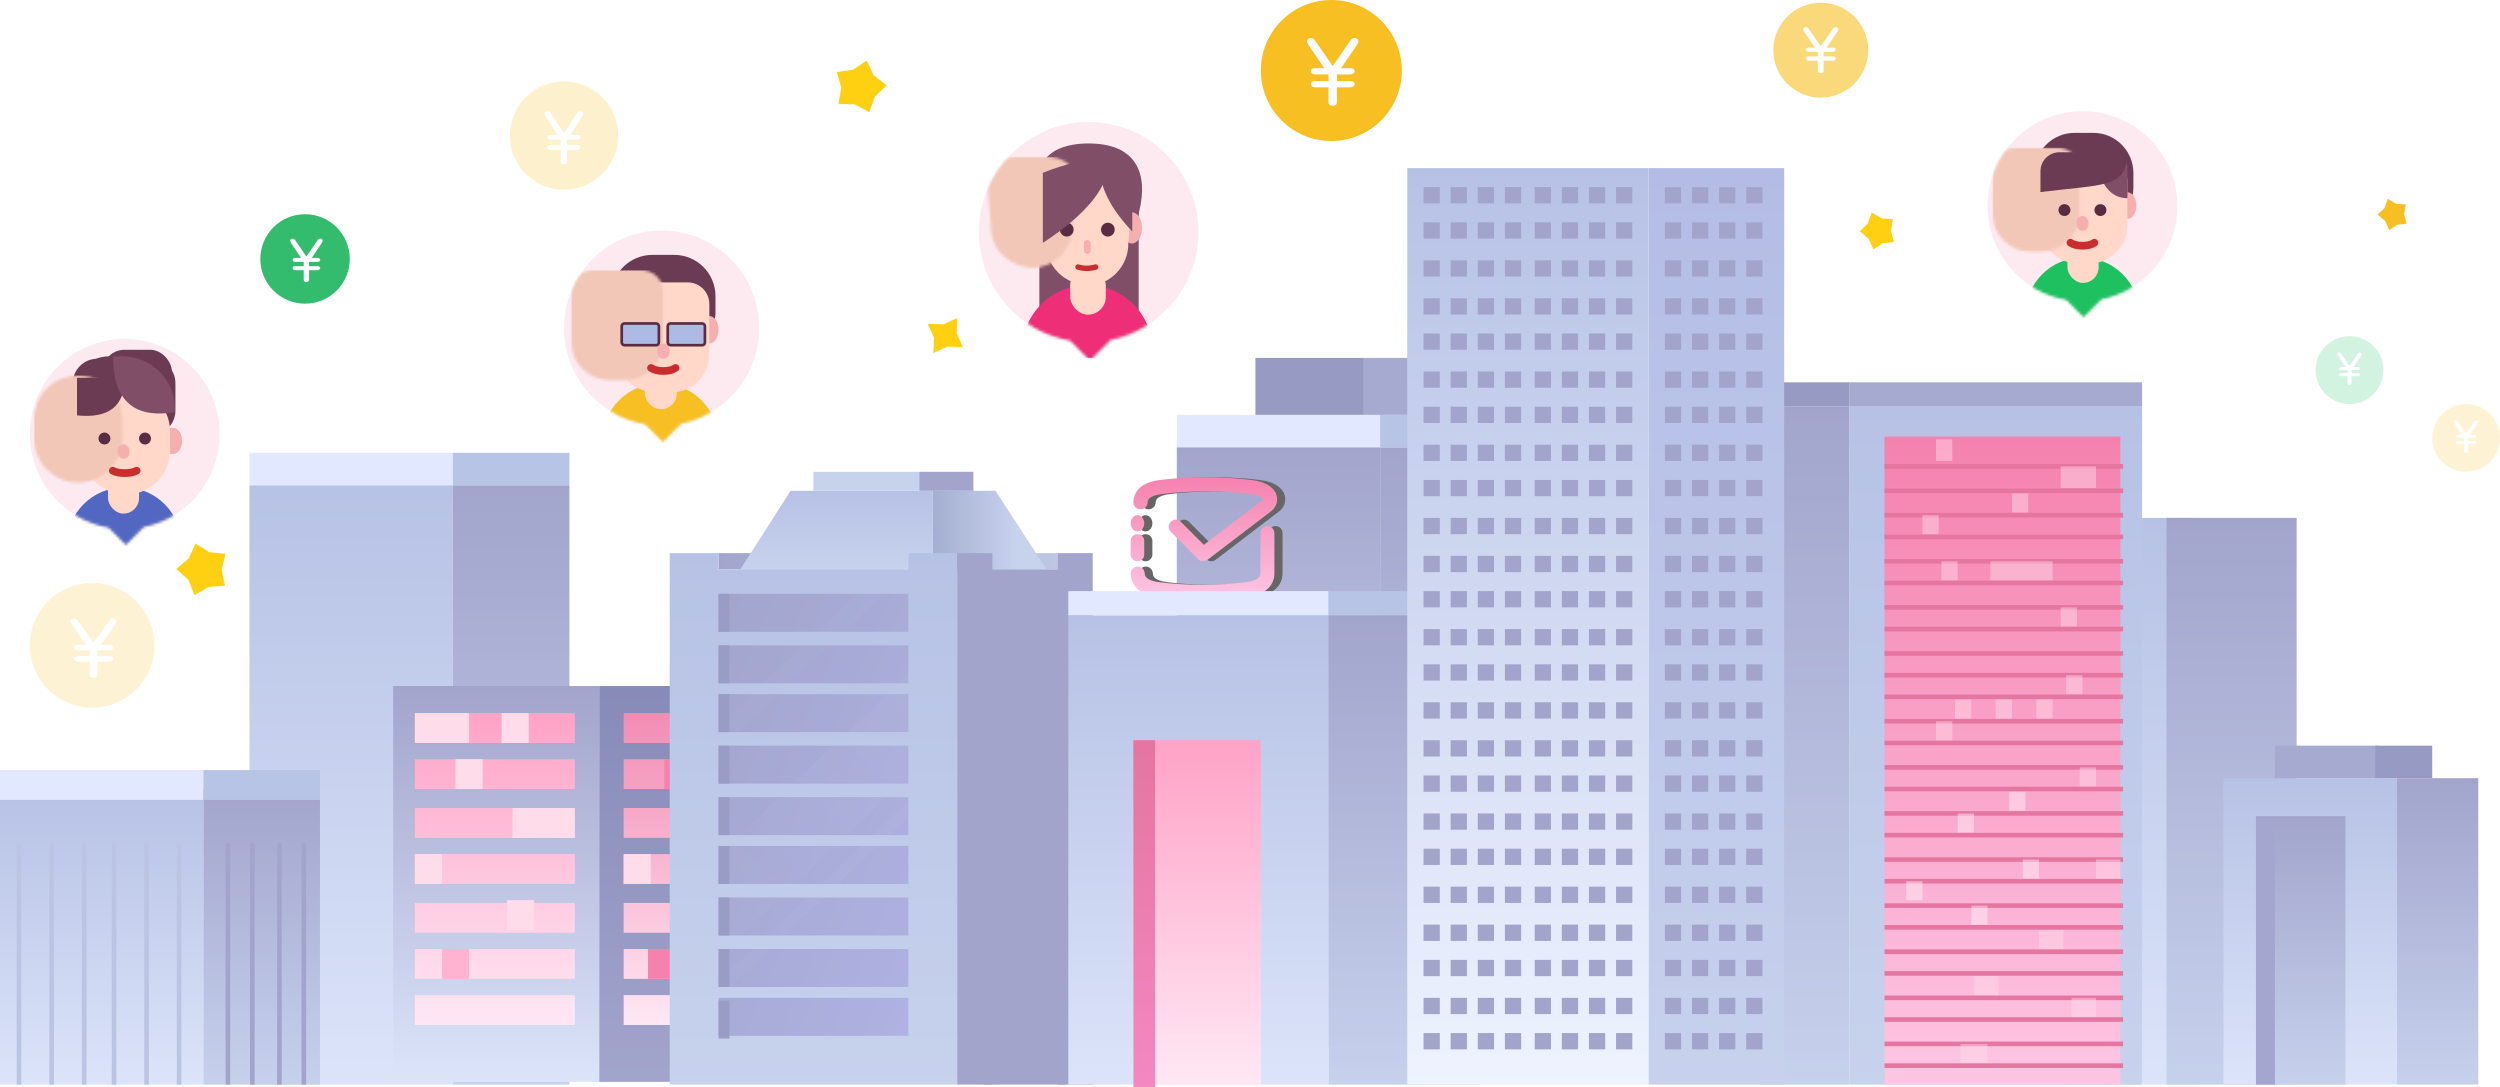 <?xml version="1.0" encoding="UTF-8"?>
<svg width="922px" height="401px" viewBox="0 0 922 401" version="1.1" xmlns="http://www.w3.org/2000/svg" xmlns:xlink="http://www.w3.org/1999/xlink">
    <!-- Generator: Sketch 51.2 (57519) - http://www.bohemiancoding.com/sketch -->
    <title>入驻即分成插画</title>
    <desc>Created with Sketch.</desc>
    <defs>
        <linearGradient x1="64.074%" y1="100%" x2="64.074%" y2="0%" id="linearGradient-1">
            <stop stop-color="#C4D2F6" offset="0%"></stop>
            <stop stop-color="#8699D4" offset="100%"></stop>
        </linearGradient>
        <linearGradient x1="64.074%" y1="102.623%" x2="64.074%" y2="0%" id="linearGradient-2">
            <stop stop-color="#A2B4E1" offset="0%"></stop>
            <stop stop-color="#6468AA" offset="100%"></stop>
        </linearGradient>
        <linearGradient x1="64.074%" y1="100%" x2="64.074%" y2="0%" id="linearGradient-3">
            <stop stop-color="#C4D2F6" offset="0%"></stop>
            <stop stop-color="#6468AA" offset="100%"></stop>
        </linearGradient>
        <linearGradient x1="64.074%" y1="100%" x2="64.074%" y2="0%" id="linearGradient-4">
            <stop stop-color="#A2B4E1" offset="0%"></stop>
            <stop stop-color="#8699D4" offset="100%"></stop>
        </linearGradient>
        <linearGradient x1="71.811%" y1="100%" x2="71.811%" y2="0%" id="linearGradient-5">
            <stop stop-color="#FE9FD2" offset="0%"></stop>
            <stop stop-color="#EE2E77" offset="100%"></stop>
        </linearGradient>
        <linearGradient x1="50%" y1="0%" x2="50%" y2="100%" id="linearGradient-6">
            <stop stop-color="#373D88" offset="0%"></stop>
            <stop stop-color="#6468AA" offset="100%"></stop>
        </linearGradient>
        <linearGradient x1="24.062%" y1="100%" x2="24.062%" y2="0%" id="linearGradient-7">
            <stop stop-color="#FFD8EB" offset="0%"></stop>
            <stop stop-color="#FF65A0" offset="100%"></stop>
        </linearGradient>
        <linearGradient x1="24.062%" y1="100%" x2="24.062%" y2="0%" id="linearGradient-8">
            <stop stop-color="#FFD8EB" offset="0%"></stop>
            <stop stop-color="#EA3F80" offset="100%"></stop>
        </linearGradient>
        <linearGradient x1="0%" y1="50%" x2="136.634%" y2="50%" id="linearGradient-9">
            <stop stop-color="#6468AA" offset="0%"></stop>
            <stop stop-color="#A3B5E1" offset="100%"></stop>
        </linearGradient>
        <linearGradient x1="26.417%" y1="50%" x2="100%" y2="50%" id="linearGradient-10">
            <stop stop-color="#A2B4E1" offset="0%"></stop>
            <stop stop-color="#6779B2" offset="100%"></stop>
        </linearGradient>
        <linearGradient x1="0%" y1="0%" x2="100%" y2="100%" id="linearGradient-11">
            <stop stop-color="#6468AA" offset="0%"></stop>
            <stop stop-color="#7A7FCF" offset="100%"></stop>
        </linearGradient>
        <path d="M0,0 L70,0 L70,14 L0,14 L0,0 Z M0,19 L70,19 L70,33 L0,33 L0,19 Z M0,37 L70,37 L70,51 L0,51 L0,37 Z M0,56 L70,56 L70,70 L0,70 L0,56 Z M0,75 L70,75 L70,89 L0,89 L0,75 Z M0,93 L70,93 L70,107 L0,107 L0,93 Z M0,112 L70,112 L70,126 L0,126 L0,112 Z M0,131 L70,131 L70,145 L0,145 L0,131 Z M0,149 L70,149 L70,163 L0,163 L0,149 Z" id="path-12"></path>
        <linearGradient x1="112.079%" y1="-7.436%" x2="9.423%" y2="100%" id="linearGradient-14">
            <stop stop-color="#6CD1FF" offset="0%"></stop>
            <stop stop-color="#D6E9F1" stop-opacity="0.395" offset="100%"></stop>
        </linearGradient>
        <linearGradient x1="112.079%" y1="-7.436%" x2="9.423%" y2="100%" id="linearGradient-15">
            <stop stop-color="#EDF6F9" offset="0%"></stop>
            <stop stop-color="#D6E9F1" stop-opacity="0.395" offset="100%"></stop>
        </linearGradient>
        <path d="M26.74,31 C26.069,31 25.401,30.741 24.896,30.236 L14.796,20.118 C13.778,19.098 13.778,17.445 14.796,16.425 C15.814,15.406 17.464,15.406 18.482,16.425 L26.971,24.929 L48.651,8.38 C48.755,8.3 48.779,8.191 48.785,8.148 C48.795,8.065 48.768,8.032 48.758,8.02 C48.034,7.11 46.347,6.488 43.743,6.173 C33.291,4.905 22.141,4.905 11.69,6.173 C6.344,6.82 6.25,8.612 6.21,9.377 C6.134,10.817 4.903,11.92 3.469,11.846 C2.031,11.77 0.928,10.541 1.004,9.101 C1.247,4.497 4.632,1.768 11.063,0.988 C21.929,-0.329 33.503,-0.329 44.37,0.988 C46.963,1.303 50.663,2.036 52.834,4.764 C53.739,5.901 54.138,7.331 53.958,8.79 C53.775,10.267 52.992,11.631 51.81,12.533 L28.319,30.466 C27.85,30.824 27.293,31 26.74,31 Z M5,17 C5,18.657 3.881,20 2.5,20 C1.119,20 0,18.657 0,17 C0,15.343 1.119,14 2.5,14 C3.881,14 5,15.343 5,17 Z M2.5,31 C1.125,31 0,29.875 0,28.5 L0,23.5 C0,22.125 1.125,21 2.5,21 C3.875,21 5,22.125 5,23.5 L5,28.5 C5,29.875 3.875,31 2.5,31 Z M26.5,45 C20.928,45 15.37,44.66 9.981,43.99 C3.602,43.196 0.245,40.419 0.004,35.737 C-0.072,34.272 1.023,33.022 2.449,32.944 C3.872,32.875 5.092,33.992 5.167,35.456 C5.207,36.235 5.301,38.056 10.603,38.716 C20.97,40.006 32.03,40.006 42.397,38.716 C47.55,38.075 47.784,36.336 47.829,35.524 L47.829,20.656 C47.829,19.189 48.987,18 50.414,18 C51.842,18 53,19.189 53,20.656 L53,35.597 C53,35.643 52.999,35.691 52.996,35.737 C52.755,40.419 49.398,43.196 43.018,43.99 C37.629,44.66 32.072,45 26.5,45 Z" id="path-16"></path>
        <filter x="-2.8%" y="-3.3%" width="111.1%" height="106.7%" filterUnits="objectBoundingBox" id="filter-17">
            <feOffset dx="3" dy="0" in="SourceAlpha" result="shadowOffsetOuter1"></feOffset>
            <feColorMatrix values="0 0 0 0 0.624   0 0 0 0 0.074   0 0 0 0 0.311  0 0 0 1 0" type="matrix" in="shadowOffsetOuter1"></feColorMatrix>
        </filter>
        <linearGradient x1="165.532%" y1="100%" x2="165.532%" y2="0%" id="linearGradient-18">
            <stop stop-color="#EB3899" offset="0%"></stop>
            <stop stop-color="#D31A60" offset="100%"></stop>
        </linearGradient>
        <linearGradient x1="64.074%" y1="100%" x2="64.074%" y2="0%" id="linearGradient-19">
            <stop stop-color="#E3EBFF" offset="0%"></stop>
            <stop stop-color="#8699D4" offset="100%"></stop>
        </linearGradient>
        <linearGradient x1="64.074%" y1="102.623%" x2="64.074%" y2="0.155%" id="linearGradient-20">
            <stop stop-color="#A2B4E1" offset="0%"></stop>
            <stop stop-color="#8290D4" offset="100%"></stop>
        </linearGradient>
        <path d="M29.032,69.587 C12.545,66.751 0,52.366 0,35.047 C0,15.691 15.67,0 35,0 C54.33,0 70,15.691 70,35.047 C70,52.003 57.976,66.146 42.001,69.394 L35.42,75.975 L29.032,69.587 Z" id="path-21"></path>
        <path d="M16.28,0 L16.28,0 C25.271,-1.65165586e-15 32.56,7.289 32.56,16.28 L32.56,23.267 C32.56,32.259 25.271,39.547 16.28,39.547 L16.28,39.547 C7.289,39.547 1.10110391e-15,32.259 0,23.267 L0,16.28 C-1.10110391e-15,7.289 7.289,1.65165586e-15 16.28,0 Z" id="path-23"></path>
        <path d="M29.032,69.587 C12.545,66.751 0,52.366 0,35.047 C0,15.691 15.67,0 35,0 C54.33,0 70,15.691 70,35.047 C70,52.003 57.976,66.146 42.001,69.394 L35.42,75.975 L29.032,69.587 Z" id="path-25"></path>
        <path d="M8,0 L24.053,0 C28.471,-8.11624501e-16 32.053,3.582 32.053,8 L32.053,24.333 C32.053,32.065 25.785,38.333 18.053,38.333 L14,38.333 C6.268,38.333 -8.29461588e-16,32.065 -1.77635684e-15,24.333 L0,8 C-5.41083001e-16,3.582 3.582,8.11624501e-16 8,0 Z" id="path-27"></path>
        <path d="M29.879,71.422 C12.912,68.518 0,53.75 0,35.97 C0,16.104 16.118,0 36,0 C55.882,0 72,16.104 72,35.97 C72,53.37 59.634,67.885 43.203,71.219 L36.44,77.983 L29.879,71.422 Z" id="path-29"></path>
        <path d="M8,0 L25.947,0 C30.366,-8.11624501e-16 33.947,3.582 33.947,8 L33.947,26.571 C33.947,34.303 27.679,40.571 19.947,40.571 L14,40.571 C6.268,40.571 -8.29461588e-16,34.303 -1.77635684e-15,26.571 L0,8 C-5.41083001e-16,3.582 3.582,8.11624501e-16 8,0 Z" id="path-31"></path>
        <path d="M33.589,80.574 C14.513,77.288 0,60.633 0,40.581 C0,18.169 18.132,0 40.5,0 C62.868,0 81,18.169 81,40.581 C81,60.214 67.086,76.591 48.6,80.351 L40.983,87.968 L33.589,80.574 Z" id="path-33"></path>
        <path d="M11.509,0 L23.333,0 C29.607,-9.76766999e-16 34.059,4.311 33.842,9.628 L32.528,25.273 C32.807,33.913 25.755,40.918 18.078,40.918 C9.087,40.918 2.035,33.913 2.314,25.273 L1,9.628 C0.783,4.311 5.235,9.76766999e-16 11.509,0 Z" id="path-35"></path>
    </defs>
    <g id="Page-1" stroke="none" stroke-width="1" fill="none" fill-rule="evenodd">
        <g id="二级页面-自媒体" transform="translate(-247, -767)">
            <g id="入驻即分成插画" transform="translate(247, 767)">
                <g id="Group-38-Copy-5" opacity="0.6" transform="translate(0, 62)">
                    <g id="Group-36" transform="translate(763, 129)">
                        <rect id="Rectangle-91" fill="url(#linearGradient-1)" x="0" y="0" width="48" height="209"></rect>
                        <rect id="Rectangle-91-Copy" fill="url(#linearGradient-2)" x="36" y="0" width="48" height="209"></rect>
                    </g>
                    <g id="Group-35" transform="translate(434, 70)">
                        <g id="Group-9-Copy-3" transform="translate(0, 21)">
                            <rect id="Rectangle-66" fill="#CDD9FF" x="0" y="0" width="75" height="12"></rect>
                            <rect id="Rectangle-66-Copy-2" fill="#899CD5" x="75" y="0" width="43" height="12"></rect>
                            <rect id="Rectangle-66-Copy" fill="url(#linearGradient-3)" x="0" y="12" width="75" height="221"></rect>
                            <rect id="Rectangle-66-Copy-3" fill="url(#linearGradient-2)" x="75" y="12" width="43" height="221"></rect>
                        </g>
                        <rect id="Rectangle-88" fill="#52589C" x="29" y="0" width="40" height="21"></rect>
                        <rect id="Rectangle-88-Copy" fill="#6D72B1" x="69" y="0" width="17" height="21"></rect>
                    </g>
                    <g id="Group-9-Copy" transform="translate(92, 105)">
                        <rect id="Rectangle-66" fill="#CDD9FF" x="0" y="0" width="75" height="12"></rect>
                        <rect id="Rectangle-66-Copy-2" fill="#899CD5" x="75" y="0" width="43" height="12"></rect>
                        <rect id="Rectangle-66-Copy" fill="url(#linearGradient-1)" x="0" y="12" width="75" height="221"></rect>
                        <rect id="Rectangle-66-Copy-3" fill="url(#linearGradient-2)" x="75" y="12" width="43" height="221"></rect>
                    </g>
                    <g id="Group-32" transform="translate(719.5, 208.5) scale(-1, 1) translate(-719.5, -208.5) translate(649, 79)">
                        <rect id="Rectangle-75" fill="url(#linearGradient-4)" x="0" y="9" width="108" height="250"></rect>
                        <rect id="Rectangle-75-Copy" fill="url(#linearGradient-2)" x="108" y="9" width="33" height="250"></rect>
                        <rect id="Rectangle-76" fill="url(#linearGradient-5)" x="8" y="20" width="87" height="239"></rect>
                        <path d="M7,31 C7,31 36.333,31 95,31" id="Path-26" stroke="#D31A60" stroke-width="1.7"></path>
                        <path d="M7,40 C7,40 36.333,40 95,40" id="Path-26-Copy" stroke="#D31A60" stroke-width="1.7"></path>
                        <path d="M7,49 C7,49 36.333,49 95,49" id="Path-26-Copy-2" stroke="#D31A60" stroke-width="1.7"></path>
                        <path d="M7,57 C7,57 36.333,57 95,57" id="Path-26-Copy-3" stroke="#D31A60" stroke-width="1.7"></path>
                        <path d="M7,66 C7,66 36.333,66 95,66" id="Path-26-Copy-4" stroke="#D31A60" stroke-width="1.7"></path>
                        <path d="M7,74 C7,74 36.333,74 95,74" id="Path-26-Copy-5" stroke="#D31A60" stroke-width="1.7"></path>
                        <path d="M7,83 C7,83 36.333,83 95,83" id="Path-26-Copy-6" stroke="#D31A60" stroke-width="1.7"></path>
                        <path d="M7,91 C7,91 36.333,91 95,91" id="Path-26-Copy-7" stroke="#D31A60" stroke-width="1.7"></path>
                        <path d="M7,100 C7,100 36.333,100 95,100" id="Path-26-Copy-8" stroke="#D31A60" stroke-width="1.7"></path>
                        <path d="M7,108 C7,108 36.333,108 95,108" id="Path-26-Copy-9" stroke="#D31A60" stroke-width="1.7"></path>
                        <path d="M7,116 C7,116 36.333,116 95,116" id="Path-26-Copy-10" stroke="#D31A60" stroke-width="1.7"></path>
                        <path d="M7,125 C7,125 36.333,125 95,125" id="Path-26-Copy-11" stroke="#D31A60" stroke-width="1.7"></path>
                        <path d="M7,133 C7,133 36.333,133 95,133" id="Path-26-Copy-12" stroke="#D31A60" stroke-width="1.7"></path>
                        <path d="M7,142 C7,142 36.333,142 95,142" id="Path-26-Copy-13" stroke="#D31A60" stroke-width="1.7"></path>
                        <path d="M7,150 C7,150 36.333,150 95,150" id="Path-26-Copy-14" stroke="#D31A60" stroke-width="1.7"></path>
                        <path d="M7,159 C7,159 36.333,159 95,159" id="Path-26-Copy-15" stroke="#D31A60" stroke-width="1.7"></path>
                        <path d="M7,167 C7,167 36.333,167 95,167" id="Path-26-Copy-16" stroke="#D31A60" stroke-width="1.7"></path>
                        <path d="M7,176 C7,176 36.333,176 95,176" id="Path-26-Copy-17" stroke="#D31A60" stroke-width="1.7"></path>
                        <path d="M7,184 C7,184 36.333,184 95,184" id="Path-26-Copy-18" stroke="#D31A60" stroke-width="1.7"></path>
                        <path d="M7,193 C7,193 36.333,193 95,193" id="Path-26-Copy-19" stroke="#D31A60" stroke-width="1.7"></path>
                        <path d="M7,201 C7,201 36.333,201 95,201" id="Path-26-Copy-20" stroke="#D31A60" stroke-width="1.7"></path>
                        <path d="M7,210 C7,210 36.333,210 95,210" id="Path-26-Copy-21" stroke="#D31A60" stroke-width="1.7"></path>
                        <path d="M7,218 C7,218 36.333,218 95,218" id="Path-26-Copy-22" stroke="#D31A60" stroke-width="1.7"></path>
                        <path d="M7,227 C7,227 36.333,227 95,227" id="Path-26-Copy-23" stroke="#D31A60" stroke-width="1.7"></path>
                        <path d="M7,235 C7,235 36.333,235 95,235" id="Path-26-Copy-24" stroke="#D31A60" stroke-width="1.7"></path>
                        <path d="M7,244 C7,244 36.333,244 95,244" id="Path-26-Copy-25" stroke="#D31A60" stroke-width="1.7"></path>
                        <path d="M7,252 C7,252 36.333,252 95,252" id="Path-26-Copy-26" stroke="#D31A60" stroke-width="1.7"></path>
                        <rect id="Rectangle-78" fill="#6D72B1" x="0" y="0" width="108" height="9"></rect>
                        <rect id="Rectangle-78-Copy" fill="#52589C" x="108" y="0" width="33" height="9"></rect>
                        <g id="Group-33" opacity="0.45" transform="translate(8, 21)">
                            <rect id="Rectangle-81" fill="#FFC5DB" x="9" y="10" width="13" height="8"></rect>
                            <rect id="Rectangle-81-Copy" fill="#FFC5DB" x="34" y="20" width="6" height="7"></rect>
                            <rect id="Rectangle-81-Copy-4" fill="#FFC5DB" x="60" y="45" width="6" height="7"></rect>
                            <rect id="Rectangle-81-Copy-22" fill="#FFC5DB" x="62" y="0" width="6" height="8"></rect>
                            <rect id="Rectangle-81-Copy-5" fill="#FFC5DB" x="16" y="62" width="6" height="7"></rect>
                            <rect id="Rectangle-81-Copy-6" fill="#FFC5DB" x="14" y="87" width="6" height="7"></rect>
                            <rect id="Rectangle-81-Copy-7" fill="#FFC5DB" x="25" y="96" width="6" height="7"></rect>
                            <rect id="Rectangle-81-Copy-8" fill="#FFC5DB" x="40" y="96" width="6" height="7"></rect>
                            <rect id="Rectangle-81-Copy-9" fill="#FFC5DB" x="55" y="96" width="6" height="7"></rect>
                            <rect id="Rectangle-81-Copy-10" fill="#FFC5DB" x="62" y="104" width="6" height="7"></rect>
                            <rect id="Rectangle-81-Copy-11" fill="#FFC5DB" x="9" y="121" width="6" height="7"></rect>
                            <rect id="Rectangle-81-Copy-12" fill="#FFEDF4" x="35" y="130" width="6" height="7"></rect>
                            <rect id="Rectangle-81-Copy-13" fill="#FFEDF4" x="54" y="138" width="6" height="7"></rect>
                            <rect id="Rectangle-81-Copy-20" fill="#FFEDF4" x="73" y="163" width="6" height="7"></rect>
                            <rect id="Rectangle-81-Copy-21" fill="#FFEDF4" x="49" y="172" width="6" height="7"></rect>
                            <rect id="Rectangle-81-Copy-14" fill="#FFC5DB" x="0" y="155" width="9" height="7"></rect>
                            <rect id="Rectangle-81-Copy-16" fill="#FFC5DB" x="21" y="181" width="9" height="7"></rect>
                            <rect id="Rectangle-81-Copy-17" fill="#FFC5DB" x="45" y="198" width="9" height="7"></rect>
                            <rect id="Rectangle-81-Copy-18" fill="#FFC5DB" x="9" y="206" width="9" height="7"></rect>
                            <rect id="Rectangle-81-Copy-19" fill="#FFC5DB" x="49" y="223" width="10" height="7"></rect>
                            <rect id="Rectangle-81-Copy-15" fill="#FFEDF4" x="30" y="155" width="6" height="7"></rect>
                            <rect id="Rectangle-81-Copy-2" fill="#FFC5DB" x="67" y="28" width="6" height="7"></rect>
                            <rect id="Rectangle-81-Copy-3" fill="#FFC5DB" x="25" y="45" width="23" height="7"></rect>
                        </g>
                    </g>
                    <g id="Group-29" transform="translate(145, 191)">
                        <g id="Group-28">
                            <rect id="Rectangle-70" fill="url(#linearGradient-3)" x="0" y="0" width="76" height="146"></rect>
                            <rect id="Rectangle-70-Copy" fill="url(#linearGradient-6)" x="76" y="0" width="76" height="146"></rect>
                            <path d="M8,10 L67,10 L67,21 L8,21 L8,10 Z M8,27 L67,27 L67,38 L8,38 L8,27 Z M8,45 L67,45 L67,56 L8,56 L8,45 Z M8,62 L67,62 L67,73 L8,73 L8,62 Z M8,80 L67,80 L67,91 L8,91 L8,80 Z M8,97 L67,97 L67,108 L8,108 L8,97 Z M8,114 L67,114 L67,125 L8,125 L8,114 Z" id="Combined-Shape" fill="url(#linearGradient-7)"></path>
                            <path d="M85,10 L144,10 L144,21 L85,21 L85,10 Z M85,27 L144,27 L144,38 L85,38 L85,27 Z M85,45 L144,45 L144,56 L85,56 L85,45 Z M85,62 L144,62 L144,73 L85,73 L85,62 Z M85,80 L144,80 L144,91 L85,91 L85,80 Z M85,97 L144,97 L144,108 L85,108 L85,97 Z M85,114 L144,114 L144,125 L85,125 L85,114 Z" id="Combined-Shape-Copy" fill="url(#linearGradient-8)"></path>
                            <rect id="Rectangle-72" fill="#FFC5DB" x="8" y="10" width="20" height="11"></rect>
                            <rect id="Rectangle-17" fill="#FFC5DB" x="40" y="10" width="10" height="11"></rect>
                            <rect id="Rectangle-17-Copy-6" fill="#D31A60" x="118" y="10" width="10" height="11"></rect>
                            <rect id="Rectangle-17-Copy" fill="#FFC5DB" x="23" y="27" width="10" height="11"></rect>
                            <rect id="Rectangle-17-Copy-7" fill="#EE2E77" x="100" y="27" width="10" height="11"></rect>
                            <rect id="Rectangle-17-Copy-2" fill="#FFC5DB" x="44" y="45" width="23" height="11"></rect>
                            <rect id="Rectangle-17-Copy-8" fill="#FFC5DB" x="121" y="45" width="23" height="11"></rect>
                            <rect id="Rectangle-17-Copy-3" fill="#FFC5DB" x="8" y="62" width="10" height="11"></rect>
                            <rect id="Rectangle-17-Copy-9" fill="#FFC5DB" x="85" y="62" width="10" height="11"></rect>
                            <rect id="Rectangle-17-Copy-4" fill="#FFC5DB" x="42" y="79" width="10" height="11"></rect>
                            <rect id="Rectangle-17-Copy-10" fill="#EE2E77" x="119" y="79" width="10" height="11"></rect>
                            <rect id="Rectangle-17-Copy-13" fill="#EE2E77" x="123" y="114" width="10" height="11"></rect>
                            <rect id="Rectangle-17-Copy-5" fill="#FF80B1" x="18" y="97" width="10" height="11"></rect>
                            <rect id="Rectangle-17-Copy-11" fill="#EE2E77" x="94" y="97" width="25" height="11"></rect>
                            <rect id="Rectangle-17-Copy-12" fill="#FFB6D2" x="133" y="114" width="12" height="11"></rect>
                        </g>
                    </g>
                    <g id="Group-25" transform="translate(247, 112)">
                        <rect id="Rectangle-64" fill="url(#linearGradient-9)" x="18" y="30" width="125" height="6"></rect>
                        <polygon id="Rectangle-61" fill="url(#linearGradient-4)" points="44.595 7 97 7 97 36 26 36"></polygon>
                        <polygon id="Rectangle-61-Copy" fill="url(#linearGradient-10)" transform="translate(118, 21.5) scale(-1, 1) translate(-118, -21.5) " points="115.857 7 139 7 139 36 97 36"></polygon>
                        <path d="M18,36 L88,36 L88,30 L106,30 L106,226 L88,226 L18,226 L0,226 L0,30 L18,30 L18,36 Z" id="Combined-Shape" fill="url(#linearGradient-4)"></path>
                        <rect id="Rectangle-59-Copy-2" fill="#6468AA" x="106" y="30" width="13" height="196"></rect>
                        <rect id="Rectangle-59-Copy-3" fill="#6468AA" x="143" y="30" width="13" height="196"></rect>
                        <rect id="Rectangle-2-Copy" fill="#6468AA" x="116" y="36" width="30" height="190"></rect>
                        <g id="Path-25" transform="translate(18, 45)">
                            <mask id="mask-13" fill="white">
                                <use xlink:href="#path-12"></use>
                            </mask>
                            <use id="Mask" fill="url(#linearGradient-11)" xlink:href="#path-12"></use>
                            <path d="M59,-3 L-5,58" stroke="url(#linearGradient-14)" stroke-width="6.8" opacity="0.208" style="mix-blend-mode: screen;" mask="url(#mask-13)"></path>
                            <path d="M83,36 L-13,127.449" id="Path-25-Copy" stroke="url(#linearGradient-15)" stroke-width="27.2" opacity="0.2" style="mix-blend-mode: screen;" mask="url(#mask-13)"></path>
                            <path d="M83,67 L-13,158.449" id="Path-25-Copy-2" stroke="url(#linearGradient-15)" stroke-width="4.25" opacity="0.2" style="mix-blend-mode: screen;" mask="url(#mask-13)"></path>
                        </g>
                        <rect id="Rectangle-14" fill="#555A9D" x="18" y="45" width="4" height="14"></rect>
                        <rect id="Rectangle-14-Copy" fill="#555A9D" x="18" y="64" width="4" height="14"></rect>
                        <rect id="Rectangle-14-Copy-2" fill="#555A9D" x="18" y="82" width="4" height="14"></rect>
                        <rect id="Rectangle-14-Copy-3" fill="#555A9D" x="18" y="101" width="4" height="14"></rect>
                        <rect id="Rectangle-14-Copy-4" fill="#555A9D" x="18" y="120" width="4" height="14"></rect>
                        <rect id="Rectangle-14-Copy-5" fill="#555A9D" x="18" y="138" width="4" height="14"></rect>
                        <rect id="Rectangle-14-Copy-6" fill="#555A9D" x="18" y="157" width="4" height="14"></rect>
                        <rect id="Rectangle-14-Copy-7" fill="#555A9D" x="18" y="176" width="4" height="14"></rect>
                        <rect id="Rectangle-14-Copy-8" fill="#555A9D" x="18" y="195" width="4" height="14"></rect>
                        <rect id="Rectangle-65" fill="#A2B4E1" x="53" y="0" width="39" height="7"></rect>
                        <rect id="Rectangle-65-Copy" fill="#6468AA" x="92" y="0" width="20" height="7"></rect>
                    </g>
                    <g id="Group-9" transform="translate(417, 114)">
                        <g id="Combined-Shape">
                            <use fill="black" fill-opacity="1" filter="url(#filter-17)" xlink:href="#path-16"></use>
                            <use fill="url(#linearGradient-5)" fill-rule="evenodd" xlink:href="#path-16"></use>
                        </g>
                    </g>
                    <g id="Group-9" transform="translate(394, 156)">
                        <rect id="Rectangle-66" fill="#CDD9FF" x="0" y="0" width="96" height="9"></rect>
                        <rect id="Rectangle-66-Copy-2" fill="#899CD5" x="96" y="0" width="56" height="9"></rect>
                        <rect id="Rectangle-66-Copy" fill="url(#linearGradient-1)" x="0" y="9" width="96" height="173"></rect>
                        <rect id="Rectangle-66-Copy-3" fill="url(#linearGradient-2)" x="96" y="9" width="56" height="173"></rect>
                        <rect id="Rectangle-67" fill="url(#linearGradient-7)" x="24" y="55" width="47" height="127"></rect>
                        <rect id="Rectangle-68" fill="url(#linearGradient-18)" x="24" y="55" width="8" height="128"></rect>
                    </g>
                    <g id="Group-31" transform="translate(519, 0)">
                        <g id="Group-30">
                            <rect id="Rectangle-69" fill="url(#linearGradient-19)" x="0" y="0" width="89" height="338"></rect>
                            <rect id="Rectangle-73" fill="#6468AA" x="6" y="7" width="6" height="6"></rect>
                            <rect id="Rectangle-73-Copy-8" fill="#6468AA" x="6" y="20" width="6" height="6"></rect>
                            <rect id="Rectangle-73-Copy" fill="#6468AA" x="16" y="7" width="6" height="6"></rect>
                            <rect id="Rectangle-73-Copy-9" fill="#6468AA" x="16" y="20" width="6" height="6"></rect>
                            <rect id="Rectangle-73-Copy-2" fill="#6468AA" x="26" y="7" width="6" height="6"></rect>
                            <rect id="Rectangle-73-Copy-10" fill="#6468AA" x="26" y="20" width="6" height="6"></rect>
                            <rect id="Rectangle-73-Copy-3" fill="#6468AA" x="36" y="7" width="6" height="6"></rect>
                            <rect id="Rectangle-73-Copy-11" fill="#6468AA" x="36" y="20" width="6" height="6"></rect>
                            <rect id="Rectangle-73-Copy-4" fill="#6468AA" x="47" y="7" width="6" height="6"></rect>
                            <rect id="Rectangle-73-Copy-12" fill="#6468AA" x="47" y="20" width="6" height="6"></rect>
                            <rect id="Rectangle-73-Copy-5" fill="#6468AA" x="57" y="7" width="6" height="6"></rect>
                            <rect id="Rectangle-73-Copy-13" fill="#6468AA" x="57" y="20" width="6" height="6"></rect>
                            <rect id="Rectangle-73-Copy-6" fill="#6468AA" x="67" y="7" width="6" height="6"></rect>
                            <rect id="Rectangle-73-Copy-14" fill="#6468AA" x="67" y="20" width="6" height="6"></rect>
                            <rect id="Rectangle-73-Copy-7" fill="#6468AA" x="77" y="7" width="6" height="6"></rect>
                            <rect id="Rectangle-73-Copy-15" fill="#6468AA" x="77" y="20" width="6" height="6"></rect>
                            <rect id="Rectangle-73-Copy-23" fill="#6468AA" x="6" y="34" width="6" height="6"></rect>
                            <rect id="Rectangle-73-Copy-22" fill="#6468AA" x="16" y="34" width="6" height="6"></rect>
                            <rect id="Rectangle-73-Copy-21" fill="#6468AA" x="26" y="34" width="6" height="6"></rect>
                            <rect id="Rectangle-73-Copy-20" fill="#6468AA" x="36" y="34" width="6" height="6"></rect>
                            <rect id="Rectangle-73-Copy-19" fill="#6468AA" x="47" y="34" width="6" height="6"></rect>
                            <rect id="Rectangle-73-Copy-18" fill="#6468AA" x="57" y="34" width="6" height="6"></rect>
                            <rect id="Rectangle-73-Copy-17" fill="#6468AA" x="67" y="34" width="6" height="6"></rect>
                            <rect id="Rectangle-73-Copy-16" fill="#6468AA" x="77" y="34" width="6" height="6"></rect>
                            <rect id="Rectangle-73-Copy-31" fill="#6468AA" x="6" y="48" width="6" height="6"></rect>
                            <rect id="Rectangle-73-Copy-30" fill="#6468AA" x="16" y="48" width="6" height="6"></rect>
                            <rect id="Rectangle-73-Copy-29" fill="#6468AA" x="26" y="48" width="6" height="6"></rect>
                            <rect id="Rectangle-73-Copy-28" fill="#6468AA" x="36" y="48" width="6" height="6"></rect>
                            <rect id="Rectangle-73-Copy-27" fill="#6468AA" x="47" y="48" width="6" height="6"></rect>
                            <rect id="Rectangle-73-Copy-26" fill="#6468AA" x="57" y="48" width="6" height="6"></rect>
                            <rect id="Rectangle-73-Copy-25" fill="#6468AA" x="67" y="48" width="6" height="6"></rect>
                            <rect id="Rectangle-73-Copy-24" fill="#6468AA" x="77" y="48" width="6" height="6"></rect>
                            <rect id="Rectangle-73-Copy-39" fill="#6468AA" x="6" y="61" width="6" height="6"></rect>
                            <rect id="Rectangle-73-Copy-38" fill="#6468AA" x="16" y="61" width="6" height="6"></rect>
                            <rect id="Rectangle-73-Copy-37" fill="#6468AA" x="26" y="61" width="6" height="6"></rect>
                            <rect id="Rectangle-73-Copy-36" fill="#6468AA" x="36" y="61" width="6" height="6"></rect>
                            <rect id="Rectangle-73-Copy-35" fill="#6468AA" x="47" y="61" width="6" height="6"></rect>
                            <rect id="Rectangle-73-Copy-34" fill="#6468AA" x="57" y="61" width="6" height="6"></rect>
                            <rect id="Rectangle-73-Copy-33" fill="#6468AA" x="67" y="61" width="6" height="6"></rect>
                            <rect id="Rectangle-73-Copy-32" fill="#6468AA" x="77" y="61" width="6" height="6"></rect>
                            <rect id="Rectangle-73-Copy-47" fill="#6468AA" x="6" y="75" width="6" height="6"></rect>
                            <rect id="Rectangle-73-Copy-46" fill="#6468AA" x="16" y="75" width="6" height="6"></rect>
                            <rect id="Rectangle-73-Copy-45" fill="#6468AA" x="26" y="75" width="6" height="6"></rect>
                            <rect id="Rectangle-73-Copy-44" fill="#6468AA" x="36" y="75" width="6" height="6"></rect>
                            <rect id="Rectangle-73-Copy-43" fill="#6468AA" x="47" y="75" width="6" height="6"></rect>
                            <rect id="Rectangle-73-Copy-42" fill="#6468AA" x="57" y="75" width="6" height="6"></rect>
                            <rect id="Rectangle-73-Copy-41" fill="#6468AA" x="67" y="75" width="6" height="6"></rect>
                            <rect id="Rectangle-73-Copy-40" fill="#6468AA" x="77" y="75" width="6" height="6"></rect>
                            <rect id="Rectangle-73-Copy-55" fill="#6468AA" x="6" y="88" width="6" height="6"></rect>
                            <rect id="Rectangle-73-Copy-54" fill="#6468AA" x="16" y="88" width="6" height="6"></rect>
                            <rect id="Rectangle-73-Copy-53" fill="#6468AA" x="26" y="88" width="6" height="6"></rect>
                            <rect id="Rectangle-73-Copy-52" fill="#6468AA" x="36" y="88" width="6" height="6"></rect>
                            <rect id="Rectangle-73-Copy-51" fill="#6468AA" x="47" y="88" width="6" height="6"></rect>
                            <rect id="Rectangle-73-Copy-50" fill="#6468AA" x="57" y="88" width="6" height="6"></rect>
                            <rect id="Rectangle-73-Copy-49" fill="#6468AA" x="67" y="88" width="6" height="6"></rect>
                            <rect id="Rectangle-73-Copy-48" fill="#6468AA" x="77" y="88" width="6" height="6"></rect>
                            <rect id="Rectangle-73-Copy-63" fill="#6468AA" x="6" y="102" width="6" height="6"></rect>
                            <rect id="Rectangle-73-Copy-62" fill="#6468AA" x="16" y="102" width="6" height="6"></rect>
                            <rect id="Rectangle-73-Copy-61" fill="#6468AA" x="26" y="102" width="6" height="6"></rect>
                            <rect id="Rectangle-73-Copy-60" fill="#6468AA" x="36" y="102" width="6" height="6"></rect>
                            <rect id="Rectangle-73-Copy-59" fill="#6468AA" x="47" y="102" width="6" height="6"></rect>
                            <rect id="Rectangle-73-Copy-58" fill="#6468AA" x="57" y="102" width="6" height="6"></rect>
                            <rect id="Rectangle-73-Copy-57" fill="#6468AA" x="67" y="102" width="6" height="6"></rect>
                            <rect id="Rectangle-73-Copy-56" fill="#6468AA" x="77" y="102" width="6" height="6"></rect>
                            <rect id="Rectangle-73-Copy-71" fill="#6468AA" x="6" y="115" width="6" height="6"></rect>
                            <rect id="Rectangle-73-Copy-70" fill="#6468AA" x="16" y="115" width="6" height="6"></rect>
                            <rect id="Rectangle-73-Copy-69" fill="#6468AA" x="26" y="115" width="6" height="6"></rect>
                            <rect id="Rectangle-73-Copy-68" fill="#6468AA" x="36" y="115" width="6" height="6"></rect>
                            <rect id="Rectangle-73-Copy-67" fill="#6468AA" x="47" y="115" width="6" height="6"></rect>
                            <rect id="Rectangle-73-Copy-66" fill="#6468AA" x="57" y="115" width="6" height="6"></rect>
                            <rect id="Rectangle-73-Copy-65" fill="#6468AA" x="67" y="115" width="6" height="6"></rect>
                            <rect id="Rectangle-73-Copy-64" fill="#6468AA" x="77" y="115" width="6" height="6"></rect>
                            <rect id="Rectangle-73-Copy-79" fill="#6468AA" x="6" y="129" width="6" height="6"></rect>
                            <rect id="Rectangle-73-Copy-78" fill="#6468AA" x="16" y="129" width="6" height="6"></rect>
                            <rect id="Rectangle-73-Copy-77" fill="#6468AA" x="26" y="129" width="6" height="6"></rect>
                            <rect id="Rectangle-73-Copy-76" fill="#6468AA" x="36" y="129" width="6" height="6"></rect>
                            <rect id="Rectangle-73-Copy-75" fill="#6468AA" x="47" y="129" width="6" height="6"></rect>
                            <rect id="Rectangle-73-Copy-74" fill="#6468AA" x="57" y="129" width="6" height="6"></rect>
                            <rect id="Rectangle-73-Copy-73" fill="#6468AA" x="67" y="129" width="6" height="6"></rect>
                            <rect id="Rectangle-73-Copy-72" fill="#6468AA" x="77" y="129" width="6" height="6"></rect>
                            <rect id="Rectangle-73-Copy-87" fill="#6468AA" x="6" y="143" width="6" height="6"></rect>
                            <rect id="Rectangle-73-Copy-86" fill="#6468AA" x="16" y="143" width="6" height="6"></rect>
                            <rect id="Rectangle-73-Copy-85" fill="#6468AA" x="26" y="143" width="6" height="6"></rect>
                            <rect id="Rectangle-73-Copy-84" fill="#6468AA" x="36" y="143" width="6" height="6"></rect>
                            <rect id="Rectangle-73-Copy-83" fill="#6468AA" x="47" y="143" width="6" height="6"></rect>
                            <rect id="Rectangle-73-Copy-82" fill="#6468AA" x="57" y="143" width="6" height="6"></rect>
                            <rect id="Rectangle-73-Copy-81" fill="#6468AA" x="67" y="143" width="6" height="6"></rect>
                            <rect id="Rectangle-73-Copy-80" fill="#6468AA" x="77" y="143" width="6" height="6"></rect>
                            <rect id="Rectangle-73-Copy-95" fill="#6468AA" x="6" y="156" width="6" height="6"></rect>
                            <rect id="Rectangle-73-Copy-94" fill="#6468AA" x="16" y="156" width="6" height="6"></rect>
                            <rect id="Rectangle-73-Copy-93" fill="#6468AA" x="26" y="156" width="6" height="6"></rect>
                            <rect id="Rectangle-73-Copy-92" fill="#6468AA" x="36" y="156" width="6" height="6"></rect>
                            <rect id="Rectangle-73-Copy-91" fill="#6468AA" x="47" y="156" width="6" height="6"></rect>
                            <rect id="Rectangle-73-Copy-90" fill="#6468AA" x="57" y="156" width="6" height="6"></rect>
                            <rect id="Rectangle-73-Copy-89" fill="#6468AA" x="67" y="156" width="6" height="6"></rect>
                            <rect id="Rectangle-73-Copy-88" fill="#6468AA" x="77" y="156" width="6" height="6"></rect>
                            <rect id="Rectangle-73-Copy-103" fill="#6468AA" x="6" y="170" width="6" height="6"></rect>
                            <rect id="Rectangle-73-Copy-102" fill="#6468AA" x="16" y="170" width="6" height="6"></rect>
                            <rect id="Rectangle-73-Copy-101" fill="#6468AA" x="26" y="170" width="6" height="6"></rect>
                            <rect id="Rectangle-73-Copy-100" fill="#6468AA" x="36" y="170" width="6" height="6"></rect>
                            <rect id="Rectangle-73-Copy-99" fill="#6468AA" x="47" y="170" width="6" height="6"></rect>
                            <rect id="Rectangle-73-Copy-98" fill="#6468AA" x="57" y="170" width="6" height="6"></rect>
                            <rect id="Rectangle-73-Copy-97" fill="#6468AA" x="67" y="170" width="6" height="6"></rect>
                            <rect id="Rectangle-73-Copy-96" fill="#6468AA" x="77" y="170" width="6" height="6"></rect>
                            <rect id="Rectangle-73-Copy-111" fill="#6468AA" x="6" y="183" width="6" height="6"></rect>
                            <rect id="Rectangle-73-Copy-110" fill="#6468AA" x="16" y="183" width="6" height="6"></rect>
                            <rect id="Rectangle-73-Copy-109" fill="#6468AA" x="26" y="183" width="6" height="6"></rect>
                            <rect id="Rectangle-73-Copy-108" fill="#6468AA" x="36" y="183" width="6" height="6"></rect>
                            <rect id="Rectangle-73-Copy-107" fill="#6468AA" x="47" y="183" width="6" height="6"></rect>
                            <rect id="Rectangle-73-Copy-106" fill="#6468AA" x="57" y="183" width="6" height="6"></rect>
                            <rect id="Rectangle-73-Copy-105" fill="#6468AA" x="67" y="183" width="6" height="6"></rect>
                            <rect id="Rectangle-73-Copy-104" fill="#6468AA" x="77" y="183" width="6" height="6"></rect>
                            <rect id="Rectangle-73-Copy-119" fill="#6468AA" x="6" y="197" width="6" height="6"></rect>
                            <rect id="Rectangle-73-Copy-118" fill="#6468AA" x="16" y="197" width="6" height="6"></rect>
                            <rect id="Rectangle-73-Copy-117" fill="#6468AA" x="26" y="197" width="6" height="6"></rect>
                            <rect id="Rectangle-73-Copy-116" fill="#6468AA" x="36" y="197" width="6" height="6"></rect>
                            <rect id="Rectangle-73-Copy-115" fill="#6468AA" x="47" y="197" width="6" height="6"></rect>
                            <rect id="Rectangle-73-Copy-114" fill="#6468AA" x="57" y="197" width="6" height="6"></rect>
                            <rect id="Rectangle-73-Copy-113" fill="#6468AA" x="67" y="197" width="6" height="6"></rect>
                            <rect id="Rectangle-73-Copy-112" fill="#6468AA" x="77" y="197" width="6" height="6"></rect>
                            <rect id="Rectangle-73-Copy-127" fill="#6468AA" x="6" y="211" width="6" height="6"></rect>
                            <rect id="Rectangle-73-Copy-126" fill="#6468AA" x="16" y="211" width="6" height="6"></rect>
                            <rect id="Rectangle-73-Copy-125" fill="#6468AA" x="26" y="211" width="6" height="6"></rect>
                            <rect id="Rectangle-73-Copy-124" fill="#6468AA" x="36" y="211" width="6" height="6"></rect>
                            <rect id="Rectangle-73-Copy-123" fill="#6468AA" x="47" y="211" width="6" height="6"></rect>
                            <rect id="Rectangle-73-Copy-122" fill="#6468AA" x="57" y="211" width="6" height="6"></rect>
                            <rect id="Rectangle-73-Copy-121" fill="#6468AA" x="67" y="211" width="6" height="6"></rect>
                            <rect id="Rectangle-73-Copy-120" fill="#6468AA" x="77" y="211" width="6" height="6"></rect>
                            <rect id="Rectangle-73-Copy-135" fill="#6468AA" x="6" y="224" width="6" height="6"></rect>
                            <rect id="Rectangle-73-Copy-134" fill="#6468AA" x="16" y="224" width="6" height="6"></rect>
                            <rect id="Rectangle-73-Copy-133" fill="#6468AA" x="26" y="224" width="6" height="6"></rect>
                            <rect id="Rectangle-73-Copy-132" fill="#6468AA" x="36" y="224" width="6" height="6"></rect>
                            <rect id="Rectangle-73-Copy-131" fill="#6468AA" x="47" y="224" width="6" height="6"></rect>
                            <rect id="Rectangle-73-Copy-130" fill="#6468AA" x="57" y="224" width="6" height="6"></rect>
                            <rect id="Rectangle-73-Copy-129" fill="#6468AA" x="67" y="224" width="6" height="6"></rect>
                            <rect id="Rectangle-73-Copy-128" fill="#6468AA" x="77" y="224" width="6" height="6"></rect>
                            <rect id="Rectangle-73-Copy-143" fill="#6468AA" x="6" y="238" width="6" height="6"></rect>
                            <rect id="Rectangle-73-Copy-142" fill="#6468AA" x="16" y="238" width="6" height="6"></rect>
                            <rect id="Rectangle-73-Copy-141" fill="#6468AA" x="26" y="238" width="6" height="6"></rect>
                            <rect id="Rectangle-73-Copy-140" fill="#6468AA" x="36" y="238" width="6" height="6"></rect>
                            <rect id="Rectangle-73-Copy-139" fill="#6468AA" x="47" y="238" width="6" height="6"></rect>
                            <rect id="Rectangle-73-Copy-138" fill="#6468AA" x="57" y="238" width="6" height="6"></rect>
                            <rect id="Rectangle-73-Copy-137" fill="#6468AA" x="67" y="238" width="6" height="6"></rect>
                            <rect id="Rectangle-73-Copy-136" fill="#6468AA" x="77" y="238" width="6" height="6"></rect>
                            <rect id="Rectangle-73-Copy-151" fill="#6468AA" x="6" y="251" width="6" height="6"></rect>
                            <rect id="Rectangle-73-Copy-150" fill="#6468AA" x="16" y="251" width="6" height="6"></rect>
                            <rect id="Rectangle-73-Copy-149" fill="#6468AA" x="26" y="251" width="6" height="6"></rect>
                            <rect id="Rectangle-73-Copy-148" fill="#6468AA" x="36" y="251" width="6" height="6"></rect>
                            <rect id="Rectangle-73-Copy-147" fill="#6468AA" x="47" y="251" width="6" height="6"></rect>
                            <rect id="Rectangle-73-Copy-146" fill="#6468AA" x="57" y="251" width="6" height="6"></rect>
                            <rect id="Rectangle-73-Copy-145" fill="#6468AA" x="67" y="251" width="6" height="6"></rect>
                            <rect id="Rectangle-73-Copy-144" fill="#6468AA" x="77" y="251" width="6" height="6"></rect>
                            <rect id="Rectangle-73-Copy-159" fill="#6468AA" x="6" y="265" width="6" height="6"></rect>
                            <rect id="Rectangle-73-Copy-158" fill="#6468AA" x="16" y="265" width="6" height="6"></rect>
                            <rect id="Rectangle-73-Copy-157" fill="#6468AA" x="26" y="265" width="6" height="6"></rect>
                            <rect id="Rectangle-73-Copy-156" fill="#6468AA" x="36" y="265" width="6" height="6"></rect>
                            <rect id="Rectangle-73-Copy-155" fill="#6468AA" x="47" y="265" width="6" height="6"></rect>
                            <rect id="Rectangle-73-Copy-154" fill="#6468AA" x="57" y="265" width="6" height="6"></rect>
                            <rect id="Rectangle-73-Copy-153" fill="#6468AA" x="67" y="265" width="6" height="6"></rect>
                            <rect id="Rectangle-73-Copy-152" fill="#6468AA" x="77" y="265" width="6" height="6"></rect>
                            <rect id="Rectangle-73-Copy-167" fill="#6468AA" x="6" y="279" width="6" height="6"></rect>
                            <rect id="Rectangle-73-Copy-166" fill="#6468AA" x="16" y="279" width="6" height="6"></rect>
                            <rect id="Rectangle-73-Copy-165" fill="#6468AA" x="26" y="279" width="6" height="6"></rect>
                            <rect id="Rectangle-73-Copy-164" fill="#6468AA" x="36" y="279" width="6" height="6"></rect>
                            <rect id="Rectangle-73-Copy-163" fill="#6468AA" x="47" y="279" width="6" height="6"></rect>
                            <rect id="Rectangle-73-Copy-162" fill="#6468AA" x="57" y="279" width="6" height="6"></rect>
                            <rect id="Rectangle-73-Copy-161" fill="#6468AA" x="67" y="279" width="6" height="6"></rect>
                            <rect id="Rectangle-73-Copy-160" fill="#6468AA" x="77" y="279" width="6" height="6"></rect>
                            <rect id="Rectangle-73-Copy-175" fill="#6468AA" x="6" y="292" width="6" height="6"></rect>
                            <rect id="Rectangle-73-Copy-174" fill="#6468AA" x="16" y="292" width="6" height="6"></rect>
                            <rect id="Rectangle-73-Copy-173" fill="#6468AA" x="26" y="292" width="6" height="6"></rect>
                            <rect id="Rectangle-73-Copy-172" fill="#6468AA" x="36" y="292" width="6" height="6"></rect>
                            <rect id="Rectangle-73-Copy-171" fill="#6468AA" x="47" y="292" width="6" height="6"></rect>
                            <rect id="Rectangle-73-Copy-170" fill="#6468AA" x="57" y="292" width="6" height="6"></rect>
                            <rect id="Rectangle-73-Copy-169" fill="#6468AA" x="67" y="292" width="6" height="6"></rect>
                            <rect id="Rectangle-73-Copy-168" fill="#6468AA" x="77" y="292" width="6" height="6"></rect>
                            <rect id="Rectangle-73-Copy-183" fill="#6468AA" x="6" y="306" width="6" height="6"></rect>
                            <rect id="Rectangle-73-Copy-182" fill="#6468AA" x="16" y="306" width="6" height="6"></rect>
                            <rect id="Rectangle-73-Copy-181" fill="#6468AA" x="26" y="306" width="6" height="6"></rect>
                            <rect id="Rectangle-73-Copy-180" fill="#6468AA" x="36" y="306" width="6" height="6"></rect>
                            <rect id="Rectangle-73-Copy-179" fill="#6468AA" x="47" y="306" width="6" height="6"></rect>
                            <rect id="Rectangle-73-Copy-178" fill="#6468AA" x="57" y="306" width="6" height="6"></rect>
                            <rect id="Rectangle-73-Copy-177" fill="#6468AA" x="67" y="306" width="6" height="6"></rect>
                            <rect id="Rectangle-73-Copy-176" fill="#6468AA" x="77" y="306" width="6" height="6"></rect>
                            <rect id="Rectangle-73-Copy-191" fill="#6468AA" x="6" y="319" width="6" height="6"></rect>
                            <rect id="Rectangle-73-Copy-190" fill="#6468AA" x="16" y="319" width="6" height="6"></rect>
                            <rect id="Rectangle-73-Copy-189" fill="#6468AA" x="26" y="319" width="6" height="6"></rect>
                            <rect id="Rectangle-73-Copy-188" fill="#6468AA" x="36" y="319" width="6" height="6"></rect>
                            <rect id="Rectangle-73-Copy-187" fill="#6468AA" x="47" y="319" width="6" height="6"></rect>
                            <rect id="Rectangle-73-Copy-186" fill="#6468AA" x="57" y="319" width="6" height="6"></rect>
                            <rect id="Rectangle-73-Copy-185" fill="#6468AA" x="67" y="319" width="6" height="6"></rect>
                            <rect id="Rectangle-73-Copy-184" fill="#6468AA" x="77" y="319" width="6" height="6"></rect>
                        </g>
                        <rect id="Rectangle-69" fill="url(#linearGradient-20)" x="89" y="0" width="50" height="338"></rect>
                        <rect id="Rectangle-73" fill="#6468AA" x="95" y="7" width="6" height="6"></rect>
                        <rect id="Rectangle-73-Copy-8" fill="#6468AA" x="95" y="20" width="6" height="6"></rect>
                        <rect id="Rectangle-73-Copy" fill="#6468AA" x="105" y="7" width="6" height="6"></rect>
                        <rect id="Rectangle-73-Copy-9" fill="#6468AA" x="105" y="20" width="6" height="6"></rect>
                        <rect id="Rectangle-73-Copy-2" fill="#6468AA" x="115" y="7" width="6" height="6"></rect>
                        <rect id="Rectangle-73-Copy-10" fill="#6468AA" x="115" y="20" width="6" height="6"></rect>
                        <rect id="Rectangle-73-Copy-3" fill="#6468AA" x="125" y="7" width="6" height="6"></rect>
                        <rect id="Rectangle-73-Copy-11" fill="#6468AA" x="125" y="20" width="6" height="6"></rect>
                        <rect id="Rectangle-73-Copy-23" fill="#6468AA" x="95" y="34" width="6" height="6"></rect>
                        <rect id="Rectangle-73-Copy-22" fill="#6468AA" x="105" y="34" width="6" height="6"></rect>
                        <rect id="Rectangle-73-Copy-21" fill="#6468AA" x="115" y="34" width="6" height="6"></rect>
                        <rect id="Rectangle-73-Copy-20" fill="#6468AA" x="125" y="34" width="6" height="6"></rect>
                        <rect id="Rectangle-73-Copy-31" fill="#6468AA" x="95" y="48" width="6" height="6"></rect>
                        <rect id="Rectangle-73-Copy-30" fill="#6468AA" x="105" y="48" width="6" height="6"></rect>
                        <rect id="Rectangle-73-Copy-29" fill="#6468AA" x="115" y="48" width="6" height="6"></rect>
                        <rect id="Rectangle-73-Copy-28" fill="#6468AA" x="125" y="48" width="6" height="6"></rect>
                        <rect id="Rectangle-73-Copy-39" fill="#6468AA" x="95" y="61" width="6" height="6"></rect>
                        <rect id="Rectangle-73-Copy-38" fill="#6468AA" x="105" y="61" width="6" height="6"></rect>
                        <rect id="Rectangle-73-Copy-37" fill="#6468AA" x="115" y="61" width="6" height="6"></rect>
                        <rect id="Rectangle-73-Copy-36" fill="#6468AA" x="125" y="61" width="6" height="6"></rect>
                        <rect id="Rectangle-73-Copy-47" fill="#6468AA" x="95" y="75" width="6" height="6"></rect>
                        <rect id="Rectangle-73-Copy-46" fill="#6468AA" x="105" y="75" width="6" height="6"></rect>
                        <rect id="Rectangle-73-Copy-45" fill="#6468AA" x="115" y="75" width="6" height="6"></rect>
                        <rect id="Rectangle-73-Copy-44" fill="#6468AA" x="125" y="75" width="6" height="6"></rect>
                        <rect id="Rectangle-73-Copy-55" fill="#6468AA" x="95" y="88" width="6" height="6"></rect>
                        <rect id="Rectangle-73-Copy-54" fill="#6468AA" x="105" y="88" width="6" height="6"></rect>
                        <rect id="Rectangle-73-Copy-53" fill="#6468AA" x="115" y="88" width="6" height="6"></rect>
                        <rect id="Rectangle-73-Copy-52" fill="#6468AA" x="125" y="88" width="6" height="6"></rect>
                        <rect id="Rectangle-73-Copy-63" fill="#6468AA" x="95" y="102" width="6" height="6"></rect>
                        <rect id="Rectangle-73-Copy-62" fill="#6468AA" x="105" y="102" width="6" height="6"></rect>
                        <rect id="Rectangle-73-Copy-61" fill="#6468AA" x="115" y="102" width="6" height="6"></rect>
                        <rect id="Rectangle-73-Copy-60" fill="#6468AA" x="125" y="102" width="6" height="6"></rect>
                        <rect id="Rectangle-73-Copy-71" fill="#6468AA" x="95" y="115" width="6" height="6"></rect>
                        <rect id="Rectangle-73-Copy-70" fill="#6468AA" x="105" y="115" width="6" height="6"></rect>
                        <rect id="Rectangle-73-Copy-69" fill="#6468AA" x="115" y="115" width="6" height="6"></rect>
                        <rect id="Rectangle-73-Copy-68" fill="#6468AA" x="125" y="115" width="6" height="6"></rect>
                        <rect id="Rectangle-73-Copy-79" fill="#6468AA" x="95" y="129" width="6" height="6"></rect>
                        <rect id="Rectangle-73-Copy-78" fill="#6468AA" x="105" y="129" width="6" height="6"></rect>
                        <rect id="Rectangle-73-Copy-77" fill="#6468AA" x="115" y="129" width="6" height="6"></rect>
                        <rect id="Rectangle-73-Copy-76" fill="#6468AA" x="125" y="129" width="6" height="6"></rect>
                        <rect id="Rectangle-73-Copy-87" fill="#6468AA" x="95" y="143" width="6" height="6"></rect>
                        <rect id="Rectangle-73-Copy-86" fill="#6468AA" x="105" y="143" width="6" height="6"></rect>
                        <rect id="Rectangle-73-Copy-85" fill="#6468AA" x="115" y="143" width="6" height="6"></rect>
                        <rect id="Rectangle-73-Copy-84" fill="#6468AA" x="125" y="143" width="6" height="6"></rect>
                        <rect id="Rectangle-73-Copy-95" fill="#6468AA" x="95" y="156" width="6" height="6"></rect>
                        <rect id="Rectangle-73-Copy-94" fill="#6468AA" x="105" y="156" width="6" height="6"></rect>
                        <rect id="Rectangle-73-Copy-93" fill="#6468AA" x="115" y="156" width="6" height="6"></rect>
                        <rect id="Rectangle-73-Copy-92" fill="#6468AA" x="125" y="156" width="6" height="6"></rect>
                        <rect id="Rectangle-73-Copy-103" fill="#6468AA" x="95" y="170" width="6" height="6"></rect>
                        <rect id="Rectangle-73-Copy-102" fill="#6468AA" x="105" y="170" width="6" height="6"></rect>
                        <rect id="Rectangle-73-Copy-101" fill="#6468AA" x="115" y="170" width="6" height="6"></rect>
                        <rect id="Rectangle-73-Copy-100" fill="#6468AA" x="125" y="170" width="6" height="6"></rect>
                        <rect id="Rectangle-73-Copy-111" fill="#6468AA" x="95" y="183" width="6" height="6"></rect>
                        <rect id="Rectangle-73-Copy-110" fill="#6468AA" x="105" y="183" width="6" height="6"></rect>
                        <rect id="Rectangle-73-Copy-109" fill="#6468AA" x="115" y="183" width="6" height="6"></rect>
                        <rect id="Rectangle-73-Copy-108" fill="#6468AA" x="125" y="183" width="6" height="6"></rect>
                        <rect id="Rectangle-73-Copy-119" fill="#6468AA" x="95" y="197" width="6" height="6"></rect>
                        <rect id="Rectangle-73-Copy-118" fill="#6468AA" x="105" y="197" width="6" height="6"></rect>
                        <rect id="Rectangle-73-Copy-117" fill="#6468AA" x="115" y="197" width="6" height="6"></rect>
                        <rect id="Rectangle-73-Copy-116" fill="#6468AA" x="125" y="197" width="6" height="6"></rect>
                        <rect id="Rectangle-73-Copy-127" fill="#6468AA" x="95" y="211" width="6" height="6"></rect>
                        <rect id="Rectangle-73-Copy-126" fill="#6468AA" x="105" y="211" width="6" height="6"></rect>
                        <rect id="Rectangle-73-Copy-125" fill="#6468AA" x="115" y="211" width="6" height="6"></rect>
                        <rect id="Rectangle-73-Copy-124" fill="#6468AA" x="125" y="211" width="6" height="6"></rect>
                        <rect id="Rectangle-73-Copy-135" fill="#6468AA" x="95" y="224" width="6" height="6"></rect>
                        <rect id="Rectangle-73-Copy-134" fill="#6468AA" x="105" y="224" width="6" height="6"></rect>
                        <rect id="Rectangle-73-Copy-133" fill="#6468AA" x="115" y="224" width="6" height="6"></rect>
                        <rect id="Rectangle-73-Copy-132" fill="#6468AA" x="125" y="224" width="6" height="6"></rect>
                        <rect id="Rectangle-73-Copy-143" fill="#6468AA" x="95" y="238" width="6" height="6"></rect>
                        <rect id="Rectangle-73-Copy-142" fill="#6468AA" x="105" y="238" width="6" height="6"></rect>
                        <rect id="Rectangle-73-Copy-141" fill="#6468AA" x="115" y="238" width="6" height="6"></rect>
                        <rect id="Rectangle-73-Copy-140" fill="#6468AA" x="125" y="238" width="6" height="6"></rect>
                        <rect id="Rectangle-73-Copy-151" fill="#6468AA" x="95" y="251" width="6" height="6"></rect>
                        <rect id="Rectangle-73-Copy-150" fill="#6468AA" x="105" y="251" width="6" height="6"></rect>
                        <rect id="Rectangle-73-Copy-149" fill="#6468AA" x="115" y="251" width="6" height="6"></rect>
                        <rect id="Rectangle-73-Copy-148" fill="#6468AA" x="125" y="251" width="6" height="6"></rect>
                        <rect id="Rectangle-73-Copy-159" fill="#6468AA" x="95" y="265" width="6" height="6"></rect>
                        <rect id="Rectangle-73-Copy-158" fill="#6468AA" x="105" y="265" width="6" height="6"></rect>
                        <rect id="Rectangle-73-Copy-157" fill="#6468AA" x="115" y="265" width="6" height="6"></rect>
                        <rect id="Rectangle-73-Copy-156" fill="#6468AA" x="125" y="265" width="6" height="6"></rect>
                        <rect id="Rectangle-73-Copy-167" fill="#6468AA" x="95" y="279" width="6" height="6"></rect>
                        <rect id="Rectangle-73-Copy-166" fill="#6468AA" x="105" y="279" width="6" height="6"></rect>
                        <rect id="Rectangle-73-Copy-165" fill="#6468AA" x="115" y="279" width="6" height="6"></rect>
                        <rect id="Rectangle-73-Copy-164" fill="#6468AA" x="125" y="279" width="6" height="6"></rect>
                        <rect id="Rectangle-73-Copy-175" fill="#6468AA" x="95" y="292" width="6" height="6"></rect>
                        <rect id="Rectangle-73-Copy-174" fill="#6468AA" x="105" y="292" width="6" height="6"></rect>
                        <rect id="Rectangle-73-Copy-173" fill="#6468AA" x="115" y="292" width="6" height="6"></rect>
                        <rect id="Rectangle-73-Copy-172" fill="#6468AA" x="125" y="292" width="6" height="6"></rect>
                        <rect id="Rectangle-73-Copy-183" fill="#6468AA" x="95" y="306" width="6" height="6"></rect>
                        <rect id="Rectangle-73-Copy-182" fill="#6468AA" x="105" y="306" width="6" height="6"></rect>
                        <rect id="Rectangle-73-Copy-181" fill="#6468AA" x="115" y="306" width="6" height="6"></rect>
                        <rect id="Rectangle-73-Copy-180" fill="#6468AA" x="125" y="306" width="6" height="6"></rect>
                        <rect id="Rectangle-73-Copy-191" fill="#6468AA" x="95" y="319" width="6" height="6"></rect>
                        <rect id="Rectangle-73-Copy-190" fill="#6468AA" x="105" y="319" width="6" height="6"></rect>
                        <rect id="Rectangle-73-Copy-189" fill="#6468AA" x="115" y="319" width="6" height="6"></rect>
                        <rect id="Rectangle-73-Copy-188" fill="#6468AA" x="125" y="319" width="6" height="6"></rect>
                    </g>
                    <g id="Group-34" transform="translate(0, 222)">
                        <g id="Group-9-Copy-2">
                            <rect id="Rectangle-66-Copy" fill="url(#linearGradient-1)" x="0" y="7" width="75" height="109"></rect>
                            <rect id="Rectangle-66-Copy-3" fill="url(#linearGradient-2)" x="75" y="7" width="43" height="109"></rect>
                            <rect id="Rectangle-66" fill="#CDD9FF" x="0" y="0" width="75" height="11"></rect>
                            <rect id="Rectangle-66-Copy-2" fill="#899CD5" x="75" y="0" width="43" height="11"></rect>
                        </g>
                        <path d="M7,116 L7,27" id="Path-27" stroke="#909DD0" stroke-width="1.7"></path>
                        <path d="M84.05,116 L84.05,27" id="Path-27-Copy-6" stroke="#6468AA" stroke-width="1.7"></path>
                        <path d="M93.05,116 L93.05,27" id="Path-27-Copy-7" stroke="#6468AA" stroke-width="1.7"></path>
                        <path d="M103.05,116 L103.05,27" id="Path-27-Copy-8" stroke="#6468AA" stroke-width="1.7"></path>
                        <path d="M112.05,116 L112.05,27" id="Path-27-Copy-9" stroke="#6468AA" stroke-width="1.7"></path>
                        <path d="M19.05,116 L19.05,27" id="Path-27-Copy" stroke="#909DD0" stroke-width="1.7"></path>
                        <path d="M31.05,116 L31.05,27" id="Path-27-Copy-2" stroke="#909DD0" stroke-width="1.7"></path>
                        <path d="M42.05,116 L42.05,27" id="Path-27-Copy-3" stroke="#909DD0" stroke-width="1.7"></path>
                        <path d="M54.05,116 L54.05,27" id="Path-27-Copy-4" stroke="#909DD0" stroke-width="1.7"></path>
                        <path d="M66.05,116 L66.05,27" id="Path-27-Copy-5" stroke="#909DD0" stroke-width="1.7"></path>
                    </g>
                    <g id="Group-37" transform="translate(820, 213)">
                        <rect id="Rectangle-92" fill="url(#linearGradient-1)" x="0" y="12" width="64" height="113"></rect>
                        <rect id="Rectangle-92-Copy-3" fill="url(#linearGradient-2)" x="64" y="12" width="30" height="113"></rect>
                        <rect id="Rectangle-92-Copy" fill="url(#linearGradient-2)" x="12" y="26" width="33" height="99"></rect>
                        <rect id="Rectangle-92-Copy-2" fill="#676BB0" x="12" y="27" width="7" height="98"></rect>
                        <rect id="Rectangle-93" fill="#6D72B1" x="19" y="0" width="38" height="12"></rect>
                        <rect id="Rectangle-93-Copy" fill="#52589C" x="56" y="0" width="21" height="12"></rect>
                    </g>
                </g>
                <g id="Group-42" transform="translate(11, 125)">
                    <mask id="mask-22" fill="white">
                        <use xlink:href="#path-21"></use>
                    </mask>
                    <use id="Mask" fill="#FDEAF1" xlink:href="#path-21"></use>
                    <g mask="url(#mask-22)" id="Group-38-Copy-8">
                        <g transform="translate(13, 4)">
                            <g>
                                <g id="Group-12" transform="translate(1.76, 0)">
                                    <g id="Group-10">
                                        <path d="M14.502,2.411 L23.338,2.411 C30.861,2.411 36.96,8.51 36.96,16.033 L36.96,19.978 C36.96,25.322 32.628,29.655 27.283,29.655 L10.557,29.655 C5.212,29.655 0.88,25.322 0.88,19.978 L0.88,16.033 C0.88,8.51 6.979,2.411 14.502,2.411 Z" id="Rectangle-5-Copy" fill="#6A3B52"></path>
                                        <ellipse id="Oval-2" fill="#F5AFAF" cx="3.52" cy="33.609" rx="3.52" ry="4.834"></ellipse>
                                        <rect id="Rectangle-5" fill="#6A3B52" x="12.1" y="0" width="25.52" height="28.123" rx="8"></rect>
                                        <ellipse id="Oval-2-Copy" fill="#F5AFAF" cx="37.84" cy="33.609" rx="3.52" ry="4.834"></ellipse>
                                        <rect id="Rectangle-4" fill="#F5AFAF" x="18.48" y="34.928" width="4.4" height="5.273" rx="2.2"></rect>
                                        <ellipse id="Oval" fill="#5A2C42" cx="12.76" cy="32.731" rx="2.2" ry="2.197"></ellipse>
                                        <ellipse id="Oval-Copy" fill="#5A2C42" cx="27.72" cy="32.731" rx="2.2" ry="2.197"></ellipse>
                                    </g>
                                    <path d="M15.84,45.474 C16.699,46.059 17.865,46.352 19.338,46.352 C20.811,46.352 21.991,46.059 22.88,45.474" id="Path-17" stroke="#CA2D2D" stroke-width="4.838" stroke-linecap="round"></path>
                                    <path d="M3.52,24.194 C15.253,25.403 21.12,20.779 21.12,10.32 C16.309,10.32 10.443,10.32 3.52,10.32 L3.52,24.194 Z" id="Path-18" fill="#6A3B52"></path>
                                </g>
                                <g id="Group-12" transform="translate(0, 3.29)">
                                    <g>
                                        <path d="M21.78,47.457 L21.78,47.457 C33.444,47.457 42.9,56.913 42.9,68.577 L42.9,70.307 L0.66,70.307 L0.66,68.577 C0.66,56.913 10.116,47.457 21.78,47.457 Z" id="Rectangle-7" fill="#5267C1"></path>
                                        <rect id="Rectangle-33" fill="#FFD8CA" x="15.84" y="42.184" width="11.44" height="14.94" rx="5.72"></rect>
                                        <g id="Group-10" transform="translate(1.76, 0.024)">
                                            <path d="M10.1,0 L29.94,0 C34.911,-9.13077564e-16 38.94,4.029 38.94,9 L38.94,19.123 C38.94,24.093 34.911,28.123 29.94,28.123 L10.1,28.123 C5.129,28.123 1.1,24.093 1.1,19.123 L1.1,9 C1.1,4.029 5.129,9.13077564e-16 10.1,0 Z" id="Rectangle-5-Copy" fill="#6A3B52"></path>
                                            <ellipse id="Oval-2" fill="#F5AFAF" cx="3.52" cy="30.296" rx="3.52" ry="4.834"></ellipse>
                                            <ellipse id="Oval-2-Copy" fill="#F5AFAF" cx="37.84" cy="30.296" rx="3.52" ry="4.834"></ellipse>
                                            <g id="Rectangle-8" transform="translate(4.4, 10.522)">
                                                <mask id="mask-24" fill="white">
                                                    <use xlink:href="#path-23"></use>
                                                </mask>
                                                <use id="Mask" fill="#FFD8CA" xlink:href="#path-23"></use>
                                                <rect fill="#F2C7B7" mask="url(#mask-24)" x="-17.6" y="-4.394" width="33.44" height="46.578"></rect>
                                            </g>
                                            <rect id="Rectangle-4" fill="#F5AFAF" x="17.6" y="31.614" width="4.4" height="5.273" rx="2.2"></rect>
                                            <ellipse id="Oval" fill="#5A2C42" cx="12.76" cy="29.417" rx="2.2" ry="2.197"></ellipse>
                                            <ellipse id="Oval-Copy" fill="#5A2C42" cx="27.72" cy="29.417" rx="2.2" ry="2.197"></ellipse>
                                        </g>
                                        <path d="M17.6,41.305 C18.674,41.891 20.132,42.184 21.972,42.184 C23.813,42.184 25.289,41.891 26.4,41.305" id="Path-17" stroke="#CA2D2D" stroke-width="2.838" stroke-linecap="round"></path>
                                        <path d="M4.4,20.904 C16.133,22.114 22,17.489 22,7.031 C17.189,7.031 11.323,7.031 4.4,7.031 L4.4,20.904 Z" id="Path-18" fill="#6A3B52"></path>
                                    </g>
                                </g>
                                <path d="M17.748,23.006 C32.906,25.496 40.486,18.631 40.486,2.411 C39.317,2.411 38.148,2.411 36.978,2.411 L36.978,2.411 C26.333,2.411 17.702,11.041 17.702,21.687 C17.702,22.127 17.717,22.567 17.748,23.006 Z" id="Path-18-Copy" fill="#804F67" transform="translate(29.094, 12.957) scale(-1, 1) translate(-29.094, -12.957) "></path>
                            </g>
                        </g>
                    </g>
                </g>
                <g id="Group-41" transform="translate(733, 41)">
                    <mask id="mask-26" fill="white">
                        <use xlink:href="#path-25"></use>
                    </mask>
                    <use id="Mask" fill="#FDEAF1" xlink:href="#path-25"></use>
                    <g mask="url(#mask-26)">
                        <g transform="translate(14, 8)">
                            <path d="M21,46 L21,46 C32.598,46 42,55.402 42,67 L42,69 L0,69 L0,67 C-1.42034288e-15,55.402 9.402,46 21,46 Z" id="Rectangle-7" stroke="none" fill="#1DC160" fill-rule="evenodd"></path>
                            <rect id="Rectangle-33" stroke="none" fill="#FFD8CA" fill-rule="evenodd" x="15.474" y="40.524" width="11.495" height="14.815" rx="5.747"></rect>
                            <g id="Group-10" stroke="none" stroke-width="1" fill="none" fill-rule="evenodd" transform="translate(2.211, 0)">
                                <path d="M15.891,0 L22.793,-3.55271368e-15 C30.959,-5.05276968e-15 37.579,6.62 37.579,14.786 L37.579,20.571 C37.579,25.542 33.55,29.571 28.579,29.571 L10.105,29.571 C5.135,29.571 1.105,25.542 1.105,20.571 L1.105,14.786 C1.105,6.62 7.725,-2.76300841e-16 15.891,-1.77635684e-15 Z" id="Rectangle-5-Copy" fill="#6A3B52"></path>
                                <ellipse id="Oval-2" fill="#F5AFAF" cx="3.316" cy="26.833" rx="3.316" ry="4.929"></ellipse>
                                <ellipse id="Oval-2-Copy" fill="#F5AFAF" cx="35.368" cy="26.833" rx="3.316" ry="4.929"></ellipse>
                                <g id="Rectangle-8" transform="translate(3.316, 9.857)">
                                    <mask id="mask-28" fill="white">
                                        <use xlink:href="#path-27"></use>
                                    </mask>
                                    <use id="Mask" fill="#FFD8CA" xlink:href="#path-27"></use>
                                    <rect fill="#F2C7B7" mask="url(#mask-28)" x="-17.684" y="-4.381" width="33.158" height="46"></rect>
                                </g>
                                <rect id="Rectangle-4" fill="#F5AFAF" x="16.579" y="30.667" width="4.421" height="5.476" rx="2.211"></rect>
                                <ellipse id="Oval" fill="#5A2C42" cx="12.158" cy="28.476" rx="2.211" ry="2.19"></ellipse>
                                <path d="M24.316,12.595 C26.262,20.262 29.946,24.095 35.368,24.095 C35.47,24.095 35.47,15.929 35.368,13.021 C35.267,10.112 33.87,7.901 33.752,7.809 C33.672,7.748 31.002,7.748 25.74,7.809 L24.316,12.595 Z" id="Path-16" fill="#804F67"></path>
                                <ellipse id="Oval-Copy" fill="#5A2C42" cx="25.421" cy="28.476" rx="2.211" ry="2.19"></ellipse>
                                <path d="M35.368,7.146 C35.368,20.474 26.746,18.921 3.316,21.827 C3.316,19.267 3.316,16.706 3.316,14.146 L3.316,14.146 C3.316,10.28 6.45,7.146 10.316,7.146 C18.667,7.146 27.018,7.146 35.368,7.146 Z" id="Path-13" fill="#6A3B52"></path>
                            </g>
                            <path d="M16.579,40.524 C17.658,41.254 19.132,41.619 21,41.619 C22.831,41.619 24.305,41.254 25.421,40.524" id="Path-17" stroke="#CA2D2D" stroke-width="2.838" fill="none" stroke-linecap="round"></path>
                        </g>
                    </g>
                </g>
                <g id="Group-22" opacity="0.23" transform="translate(188, 30)">
                    <circle id="Oval-24" fill="#F7BF22" cx="20" cy="20" r="20"></circle>
                    <path d="M18.79,23.48 L18.79,21.56 L15.056,21.56 C14.345,21.489 13.954,21.205 13.883,20.707 C13.883,20.067 14.274,19.747 15.056,19.747 L17.616,19.747 L13.243,13.027 C13.243,12.956 13.208,12.884 13.136,12.813 C12.994,12.529 12.888,12.244 12.816,11.96 C12.888,11.391 13.208,11.071 13.776,11 C14.345,11 14.772,11.249 15.056,11.747 L19.963,19.107 L24.87,11.747 C25.154,11.249 25.581,11 26.15,11 C26.719,11.071 27.039,11.391 27.11,11.96 C27.11,12.102 27.003,12.387 26.79,12.813 C26.719,12.884 26.683,12.956 26.683,13.027 L22.31,19.747 L24.87,19.747 C25.652,19.747 26.043,20.067 26.043,20.707 C25.972,21.205 25.581,21.489 24.87,21.56 L21.136,21.56 L21.136,23.48 L24.87,23.48 C25.652,23.48 26.043,23.8 26.043,24.44 C25.972,24.938 25.581,25.222 24.87,25.293 L21.136,25.293 L21.136,29.56 C21.136,30.271 20.745,30.627 19.963,30.627 C19.181,30.627 18.79,30.271 18.79,29.56 L18.79,25.293 L15.056,25.293 C14.345,25.222 13.954,24.938 13.883,24.44 C13.883,23.8 14.274,23.48 15.056,23.48 L18.79,23.48 Z" id="￥" fill="#FEFEFE"></path>
                </g>
                <g id="Group-22-Copy" transform="translate(96, 79)">
                    <circle id="Oval-24" fill="#34BC6E" cx="16.5" cy="16.5" r="16.5"></circle>
                    <path d="M16.015,19.174 L16.015,17.609 L12.881,17.609 C12.284,17.551 11.955,17.319 11.896,16.913 C11.896,16.391 12.224,16.13 12.881,16.13 L15.03,16.13 L11.358,10.652 C11.358,10.594 11.328,10.536 11.269,10.478 C11.149,10.246 11.06,10.014 11,9.783 C11.06,9.319 11.328,9.058 11.806,9 C12.284,9 12.642,9.203 12.881,9.609 L17,15.609 L21.119,9.609 C21.358,9.203 21.716,9 22.194,9 C22.672,9.058 22.94,9.319 23,9.783 C23,9.899 22.91,10.13 22.731,10.478 C22.672,10.536 22.642,10.594 22.642,10.652 L18.97,16.13 L21.119,16.13 C21.776,16.13 22.104,16.391 22.104,16.913 C22.045,17.319 21.716,17.551 21.119,17.609 L17.985,17.609 L17.985,19.174 L21.119,19.174 C21.776,19.174 22.104,19.435 22.104,19.957 C22.045,20.362 21.716,20.594 21.119,20.652 L17.985,20.652 L17.985,24.13 C17.985,24.71 17.657,25 17,25 C16.343,25 16.015,24.71 16.015,24.13 L16.015,20.652 L12.881,20.652 C12.284,20.594 11.955,20.362 11.896,19.957 C11.896,19.435 12.224,19.174 12.881,19.174 L16.015,19.174 Z" id="￥" fill="#FEFEFE"></path>
                </g>
                <g id="Group-22-Copy-8" opacity="0.2" transform="translate(11, 215)">
                    <circle id="Oval-24" fill="#F7BF22" cx="23" cy="23" r="23"></circle>
                    <path d="M22.104,26.989 L22.104,24.837 L17.664,24.837 C16.818,24.757 16.353,24.438 16.269,23.88 C16.269,23.163 16.734,22.804 17.664,22.804 L20.709,22.804 L15.507,15.272 C15.507,15.192 15.465,15.112 15.381,15.033 C15.211,14.714 15.085,14.395 15,14.076 C15.085,13.438 15.465,13.08 16.142,13 C16.818,13 17.326,13.279 17.664,13.837 L23.5,22.087 L29.336,13.837 C29.674,13.279 30.182,13 30.858,13 C31.535,13.08 31.915,13.438 32,14.076 C32,14.236 31.873,14.554 31.619,15.033 C31.535,15.112 31.493,15.192 31.493,15.272 L26.291,22.804 L29.336,22.804 C30.266,22.804 30.731,23.163 30.731,23.88 C30.647,24.438 30.182,24.757 29.336,24.837 L24.896,24.837 L24.896,26.989 L29.336,26.989 C30.266,26.989 30.731,27.348 30.731,28.065 C30.647,28.623 30.182,28.942 29.336,29.022 L24.896,29.022 L24.896,33.804 C24.896,34.601 24.43,35 23.5,35 C22.57,35 22.104,34.601 22.104,33.804 L22.104,29.022 L17.664,29.022 C16.818,28.942 16.353,28.623 16.269,28.065 C16.269,27.348 16.734,26.989 17.664,26.989 L22.104,26.989 Z" id="￥" fill="#FEFEFE"></path>
                </g>
                <g id="Group-22-Copy-2" transform="translate(465, 0)">
                    <circle id="Oval-24" fill="#F7BF22" cx="26" cy="26" r="26"></circle>
                    <path d="M24.94,29.897 L24.94,27.451 L19.978,27.451 C19.032,27.361 18.512,26.998 18.418,26.364 C18.418,25.549 18.938,25.141 19.978,25.141 L23.381,25.141 L17.567,16.582 C17.567,16.491 17.52,16.4 17.425,16.31 C17.236,15.947 17.095,15.585 17,15.223 C17.095,14.498 17.52,14.091 18.276,14 C19.032,14 19.6,14.317 19.978,14.951 L26.5,24.326 L33.022,14.951 C33.4,14.317 33.968,14 34.724,14 C35.48,14.091 35.905,14.498 36,15.223 C36,15.404 35.858,15.766 35.575,16.31 C35.48,16.4 35.433,16.491 35.433,16.582 L29.619,25.141 L33.022,25.141 C34.062,25.141 34.582,25.549 34.582,26.364 C34.488,26.998 33.968,27.361 33.022,27.451 L28.06,27.451 L28.06,29.897 L33.022,29.897 C34.062,29.897 34.582,30.304 34.582,31.12 C34.488,31.754 33.968,32.116 33.022,32.207 L28.06,32.207 L28.06,37.641 C28.06,38.547 27.54,39 26.5,39 C25.46,39 24.94,38.547 24.94,37.641 L24.94,32.207 L19.978,32.207 C19.032,32.116 18.512,31.754 18.418,31.12 C18.418,30.304 18.938,29.897 19.978,29.897 L24.94,29.897 Z" id="￥" fill="#FEFEFE"></path>
                </g>
                <g id="Group-22-Copy-3" opacity="0.6" transform="translate(654, 1)">
                    <circle id="Oval-24" fill="#F7BF22" cx="17.5" cy="17.5" r="17.5"></circle>
                    <path d="M16.433,19.81 L16.433,18.147 L13.037,18.147 C12.391,18.085 12.035,17.839 11.97,17.408 C11.97,16.853 12.326,16.576 13.037,16.576 L15.366,16.576 L11.388,10.755 C11.388,10.694 11.356,10.632 11.291,10.571 C11.162,10.324 11.065,10.078 11,9.832 C11.065,9.339 11.356,9.062 11.873,9 C12.391,9 12.779,9.216 13.037,9.647 L17.5,16.022 L21.963,9.647 C22.221,9.216 22.609,9 23.127,9 C23.644,9.062 23.935,9.339 24,9.832 C24,9.955 23.903,10.201 23.709,10.571 C23.644,10.632 23.612,10.694 23.612,10.755 L19.634,16.576 L21.963,16.576 C22.674,16.576 23.03,16.853 23.03,17.408 C22.965,17.839 22.609,18.085 21.963,18.147 L18.567,18.147 L18.567,19.81 L21.963,19.81 C22.674,19.81 23.03,20.087 23.03,20.641 C22.965,21.072 22.609,21.319 21.963,21.38 L18.567,21.38 L18.567,25.076 C18.567,25.692 18.211,26 17.5,26 C16.789,26 16.433,25.692 16.433,25.076 L16.433,21.38 L13.037,21.38 C12.391,21.319 12.035,21.072 11.97,20.641 C11.97,20.087 12.326,19.81 13.037,19.81 L16.433,19.81 Z" id="￥" fill="#FEFEFE"></path>
                </g>
                <g id="Group-22-Copy-5" opacity="0.2" transform="translate(854, 124)">
                    <circle id="Oval-24" fill="#1DC160" cx="12.5" cy="12.5" r="12.5"></circle>
                    <path d="M11.761,13.63 L11.761,12.457 L9.41,12.457 C8.963,12.413 8.716,12.239 8.672,11.935 C8.672,11.543 8.918,11.348 9.41,11.348 L11.022,11.348 L8.269,7.239 C8.269,7.196 8.246,7.152 8.201,7.109 C8.112,6.935 8.045,6.761 8,6.587 C8.045,6.239 8.246,6.043 8.604,6 C8.963,6 9.231,6.152 9.41,6.457 L12.5,10.957 L15.59,6.457 C15.769,6.152 16.037,6 16.396,6 C16.754,6.043 16.955,6.239 17,6.587 C17,6.674 16.933,6.848 16.799,7.109 C16.754,7.152 16.731,7.196 16.731,7.239 L13.978,11.348 L15.59,11.348 C16.082,11.348 16.328,11.543 16.328,11.935 C16.284,12.239 16.037,12.413 15.59,12.457 L13.239,12.457 L13.239,13.63 L15.59,13.63 C16.082,13.63 16.328,13.826 16.328,14.217 C16.284,14.522 16.037,14.696 15.59,14.739 L13.239,14.739 L13.239,17.348 C13.239,17.783 12.993,18 12.5,18 C12.007,18 11.761,17.783 11.761,17.348 L11.761,14.739 L9.41,14.739 C8.963,14.696 8.716,14.522 8.672,14.217 C8.672,13.826 8.918,13.63 9.41,13.63 L11.761,13.63 Z" id="￥" fill="#FEFEFE"></path>
                </g>
                <g id="Group-22-Copy-6" opacity="0.2" transform="translate(897, 149)">
                    <circle id="Oval-24" fill="#F7BF22" cx="12.5" cy="12.5" r="12.5"></circle>
                    <path d="M11.761,13.63 L11.761,12.457 L9.41,12.457 C8.963,12.413 8.716,12.239 8.672,11.935 C8.672,11.543 8.918,11.348 9.41,11.348 L11.022,11.348 L8.269,7.239 C8.269,7.196 8.246,7.152 8.201,7.109 C8.112,6.935 8.045,6.761 8,6.587 C8.045,6.239 8.246,6.043 8.604,6 C8.963,6 9.231,6.152 9.41,6.457 L12.5,10.957 L15.59,6.457 C15.769,6.152 16.037,6 16.396,6 C16.754,6.043 16.955,6.239 17,6.587 C17,6.674 16.933,6.848 16.799,7.109 C16.754,7.152 16.731,7.196 16.731,7.239 L13.978,11.348 L15.59,11.348 C16.082,11.348 16.328,11.543 16.328,11.935 C16.284,12.239 16.037,12.413 15.59,12.457 L13.239,12.457 L13.239,13.63 L15.59,13.63 C16.082,13.63 16.328,13.826 16.328,14.217 C16.284,14.522 16.037,14.696 15.59,14.739 L13.239,14.739 L13.239,17.348 C13.239,17.783 12.993,18 12.5,18 C12.007,18 11.761,17.783 11.761,17.348 L11.761,14.739 L9.41,14.739 C8.963,14.696 8.716,14.522 8.672,14.217 C8.672,13.826 8.918,13.63 9.41,13.63 L11.761,13.63 Z" id="￥" fill="#FEFEFE"></path>
                </g>
                <g id="Group-39" transform="translate(208, 85)">
                    <mask id="mask-30" fill="white">
                        <use xlink:href="#path-29"></use>
                    </mask>
                    <use id="Mask" fill="#FDEAF1" xlink:href="#path-29"></use>
                    <g mask="url(#mask-30)" id="Group-37">
                        <g transform="translate(14, 9)">
                            <g>
                                <path d="M21.5,47.333 L21.5,47.333 C33.374,47.333 43,56.959 43,68.833 L43,71 L0,71 L0,68.833 C-1.45416056e-15,56.959 9.626,47.333 21.5,47.333 Z" id="Rectangle-7-Copy" fill="#F7BF22"></path>
                                <rect id="Rectangle-33-Copy" fill="#FFD8CA" x="15.842" y="41.698" width="11.768" height="15.245" rx="5.884"></rect>
                                <g id="Group-10-Copy" transform="translate(1.132, 0)">
                                    <path d="M17.477,0 L25.523,-3.55271368e-15 C33.925,-5.09624956e-15 40.737,6.812 40.737,15.214 L40.737,21.429 C40.737,26.399 36.707,30.429 31.737,30.429 L11.263,30.429 C6.293,30.429 2.263,26.399 2.263,21.429 L2.263,15.214 C2.263,6.812 9.075,1.54353588e-15 17.477,0 Z" id="Rectangle-5-Copy" fill="#6A3B52"></path>
                                    <ellipse id="Oval-2" fill="#F5AFAF" cx="3.395" cy="27.611" rx="3.395" ry="5.071"></ellipse>
                                    <ellipse id="Oval-2-Copy" fill="#F5AFAF" cx="38.474" cy="27.611" rx="3.395" ry="5.071"></ellipse>
                                    <g id="Rectangle-8" transform="translate(4.526, 10.143)">
                                        <mask id="mask-32" fill="white">
                                            <use xlink:href="#path-31"></use>
                                        </mask>
                                        <use id="Mask" fill="#FFD8CA" xlink:href="#path-31"></use>
                                        <rect fill="#F2C7B7" mask="url(#mask-32)" x="-16.974" y="-4.508" width="33.947" height="47.333"></rect>
                                    </g>
                                    <rect id="Rectangle-4" fill="#F5AFAF" x="19.237" y="32.683" width="4.526" height="5.635" rx="2.263"></rect>
                                </g>
                                <path d="M18.105,41.698 C19.21,42.45 20.719,42.825 22.632,42.825 C24.506,42.825 26.015,42.45 27.158,41.698" id="Path-17-Copy" stroke="#CA2D2D" stroke-width="2.838" stroke-linecap="round"></path>
                                <rect id="Rectangle-96" stroke="#5A2C42" fill="#ACBAE5" x="7.289" y="25.294" width="13.711" height="8.016" rx="1"></rect>
                                <rect id="Rectangle-96-Copy" stroke="#5A2C42" fill="#ACBAE5" x="24.263" y="25.294" width="13.711" height="8.016" rx="1"></rect>
                            </g>
                        </g>
                    </g>
                </g>
                <g id="Group-38" transform="translate(361, 45)">
                    <mask id="mask-34" fill="white">
                        <use xlink:href="#path-33"></use>
                    </mask>
                    <use id="Mask" fill="#FDEAF1" xlink:href="#path-33"></use>
                    <g mask="url(#mask-34)">
                        <g transform="translate(16, 7)">
                            <path d="M24.481,0.904 C42.072,0.904 46.485,12.008 43.194,25.706 L40.902,35.246 L8.06,35.246 L5.768,25.706 C2.477,12.008 6.89,0.904 24.481,0.904 Z" id="Rectangle-11" stroke="none" fill="#804F67" fill-rule="evenodd"></path>
                            <rect id="Rectangle-17" stroke="none" fill="#804F67" fill-rule="evenodd" x="6.316" y="2" width="36.632" height="74.164" rx="12"></rect>
                            <path d="M24,53.148 L24,53.148 C37.255,53.148 48,63.893 48,77.148 L48,80 L0,80 L0,77.148 C-1.623249e-15,63.893 10.745,53.148 24,53.148 Z" id="Rectangle-7-Copy-2" stroke="none" fill="#EE2E77" fill-rule="evenodd"></path>
                            <rect id="Rectangle-33-Copy-2" stroke="none" fill="#FFD8CA" fill-rule="evenodd" x="17.684" y="46.754" width="13.137" height="17.297" rx="6.568"></rect>
                            <ellipse id="Oval-2" stroke="none" fill="#F5AFAF" fill-rule="evenodd" cx="7.579" cy="32.049" rx="3.789" ry="5.754"></ellipse>
                            <ellipse id="Oval-2-Copy" stroke="none" fill="#F5AFAF" fill-rule="evenodd" cx="40.421" cy="32.049" rx="3.789" ry="5.754"></ellipse>
                            <g id="Rectangle-8" stroke="none" stroke-width="1" fill="none" fill-rule="evenodd" transform="translate(6.579, 12.23)">
                                <mask id="mask-36" fill="white">
                                    <use xlink:href="#path-35"></use>
                                </mask>
                                <use id="Mask" fill="#FFD8CA" xlink:href="#path-35"></use>
                                <rect fill="#F2C7B7" mask="url(#mask-36)" x="-20.474" y="-6.393" width="37.895" height="53.705"></rect>
                            </g>
                            <rect id="Rectangle-4" stroke="none" fill="#F5AFAF" fill-rule="evenodd" x="22.737" y="36.525" width="2.526" height="5.115" rx="1.263"></rect>
                            <ellipse id="Oval" stroke="none" fill="#5A2C42" fill-rule="evenodd" cx="16.421" cy="32.689" rx="2.526" ry="2.557"></ellipse>
                            <ellipse id="Oval-Copy" stroke="none" fill="#5A2C42" fill-rule="evenodd" cx="31.579" cy="32.689" rx="2.526" ry="2.557"></ellipse>
                            <path d="M32.192,6.628 C32.192,16.533 23.996,26.849 7.603,37.575 L7.603,11.743 C15.799,8.333 23.996,6.628 32.192,6.628 Z" id="Path-61" stroke="none" fill="#804F67" fill-rule="evenodd"></path>
                            <path d="M28.569,9.508 C28.569,16.986 32.575,24.945 40.587,33.382 L40.587,13.571 C37.258,12.468 33.252,11.114 28.569,9.508 Z" id="Path-62" stroke="none" fill="#804F67" fill-rule="evenodd"></path>
                            <path d="M20.577,46.483 C22.664,47.13 24.83,47.13 27.074,46.483" id="Path-65" stroke="#CA2D2D" stroke-width="2" fill="none" stroke-linecap="round"></path>
                        </g>
                    </g>
                </g>
                <polygon id="Star-2" fill="#FFD012" transform="translate(317, 32) rotate(-345) translate(-317, -32) " points="317 38.737 311.122 40.09 310.593 34.082 307.489 28.91 313.04 26.55 317 22 320.96 26.55 326.511 28.91 323.407 34.082 322.878 40.09"></polygon>
                <polygon id="Star-2-Copy-4" fill="#FFD012" transform="translate(348.5, 123) rotate(-371) translate(-348.5, -123) " points="348.5 127.9 342.924 129.211 344.26 123.739 342.924 118.267 348.5 119.578 354.076 118.267 352.74 123.739 354.076 129.211"></polygon>
                <polygon id="Star-2-Copy-3" fill="#FFD012" transform="translate(75, 210) rotate(-377) translate(-75, -210) " points="75 216.737 69.122 218.09 68.593 212.082 65.489 206.91 71.04 204.55 75 200 78.96 204.55 84.511 206.91 81.407 212.082 80.878 218.09"></polygon>
                <polygon id="Star-2-Copy" fill="#FFD012" transform="translate(692.5, 84.5) rotate(-380) translate(-692.5, -84.5) " points="692.5 90.028 688.483 91 688.121 86.682 686 82.966 689.794 81.269 692.5 78 695.206 81.269 699 82.966 696.879 86.682 696.517 91"></polygon>
                <polygon id="Star-2-Copy-2" fill="#F7BF22" transform="translate(882.5, 78.5) rotate(-380) translate(-882.5, -78.5) " points="882.5 83.177 879.101 84 878.795 80.347 877 77.202 880.21 75.766 882.5 73 884.79 75.766 888 77.202 886.205 80.347 885.899 84"></polygon>
            </g>
        </g>
    </g>
</svg>